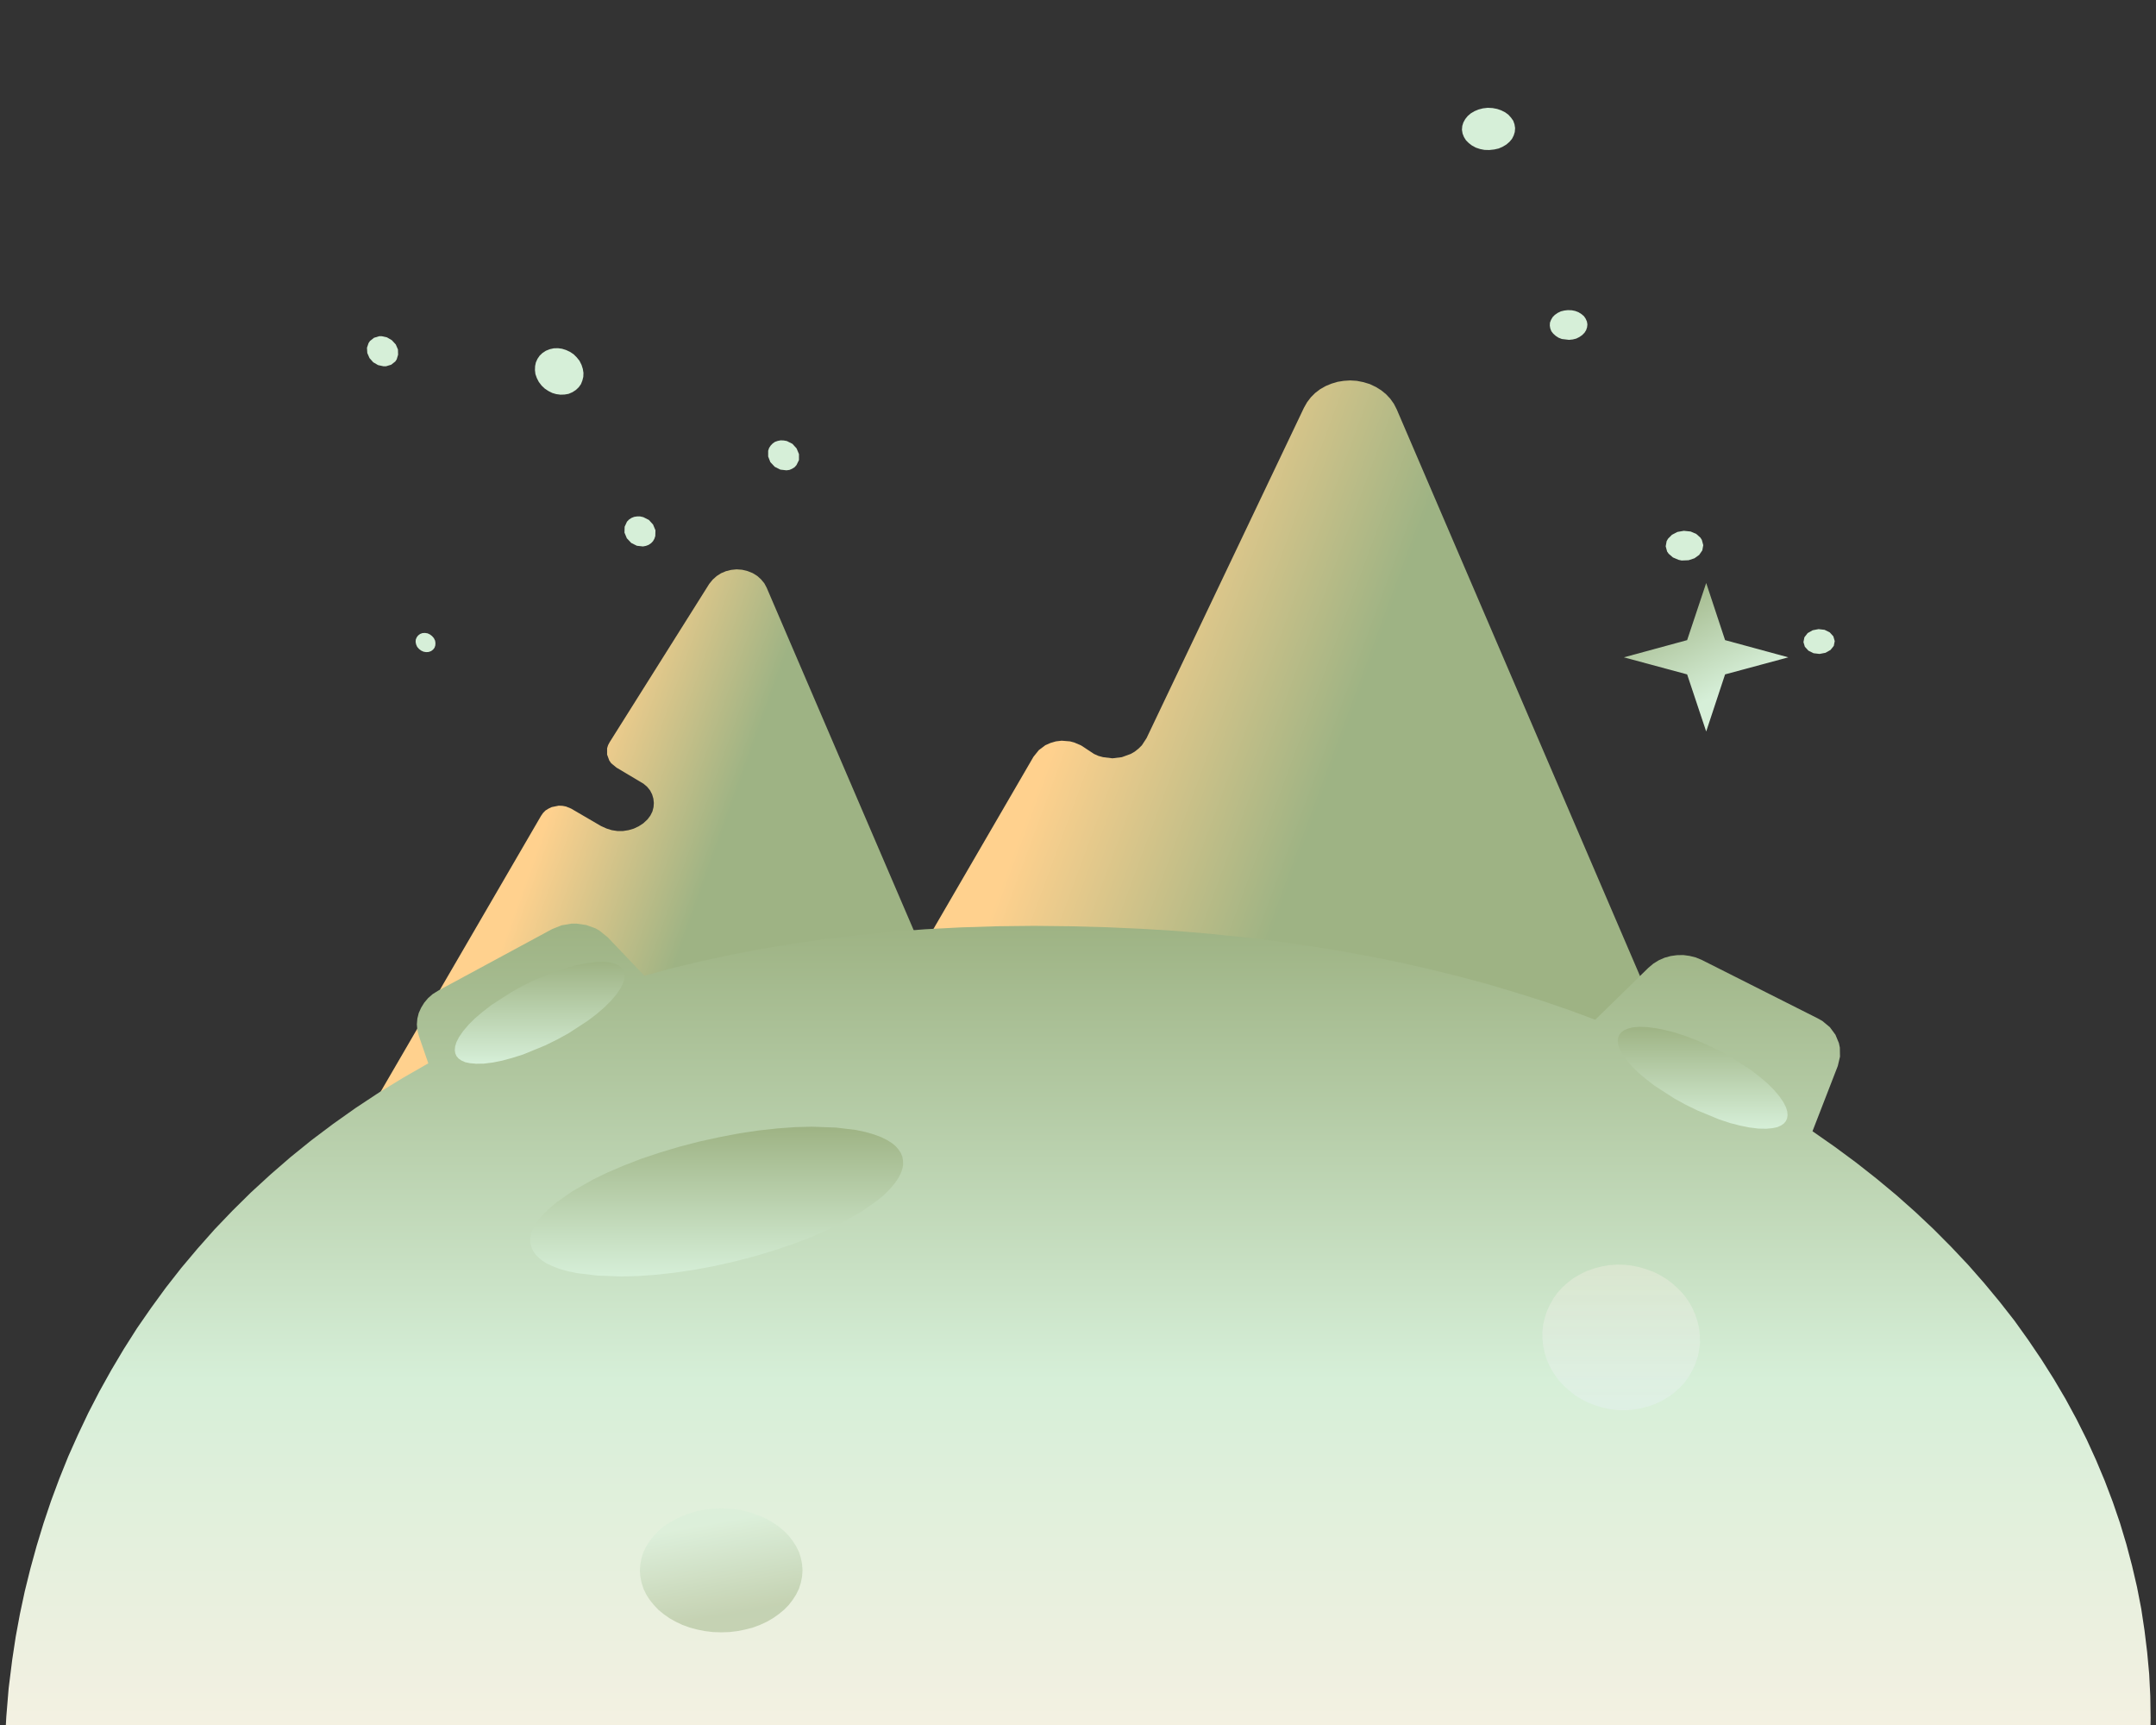 <?xml version="1.0"?>
<svg width="1000" height="800" xmlns="http://www.w3.org/2000/svg" xmlns:svg="http://www.w3.org/2000/svg" version="1.1">
 <rect width="100%" height="100%" fill="#333333" stroke="none"/>
 <defs>
  <linearGradient gradientUnits="objectBoundingBox" id="linearGradient-3" spreadMethod="pad" x1="0.17" x2="0.56" y1="0.07" y2="0.76">
   <stop offset="0" stop-color="#9eb384"/>
   <stop offset="1" stop-color="#d6efd8"/>
  </linearGradient>
  <linearGradient gradientUnits="objectBoundingBox" id="linearGradient-4" spreadMethod="pad" x1="0.68" x2="0.45" y1="0.38" y2="0.29">
   <stop offset="0" stop-color="#9eb384"/>
   <stop offset="1" stop-color="#ffd18e"/>
  </linearGradient>
  <linearGradient gradientUnits="objectBoundingBox" id="linearGradient-7" spreadMethod="pad" x1="0.68" x2="0.45" y1="0.38" y2="0.29">
   <stop offset="0" stop-color="#9eb384"/>
   <stop offset="1" stop-color="#ffd18e"/>
  </linearGradient>
  <linearGradient gradientUnits="objectBoundingBox" id="linearGradient-10" spreadMethod="pad" x1="0.5" x2="0.5" y1="0" y2="0.57">
   <stop offset="0" stop-color="#9eb384"/>
   <stop offset="0.52" stop-color="#d6efd8"/>
   <stop offset="1" stop-color="#faf1e4"/>
  </linearGradient>
  <linearGradient gradientUnits="objectBoundingBox" id="linearGradient-11" spreadMethod="pad" x1="0.5" x2="0.5" y1="0" y2="1">
   <stop offset="0" stop-color="#9eb384"/>
   <stop offset="1" stop-color="#d6efd8"/>
  </linearGradient>
  <linearGradient gradientUnits="objectBoundingBox" id="linearGradient1" spreadMethod="pad" x1="0.5" x2="0.5" y1="0" y2="1">
   <stop offset="0" stop-color="#9eb384"/>
   <stop offset="1" stop-color="#d6efd8"/>
  </linearGradient>
  <linearGradient gradientUnits="objectBoundingBox" id="linearGradient-12" spreadMethod="pad" x1="0.5" x2="0.5" y1="0" y2="1">
   <stop offset="0" stop-color="#9eb384"/>
   <stop offset="1" stop-color="#d6efd8"/>
  </linearGradient>
  <linearGradient gradientUnits="objectBoundingBox" id="linearGradient-13" spreadMethod="pad" x1="0.5" x2="0.5" y1="0" y2="1">
   <stop offset="0" stop-color="#faf1e4"/>
   <stop offset="1" stop-color="#ecf2fd" stop-opacity="0.89"/>
  </linearGradient>
  <linearGradient gradientUnits="objectBoundingBox" id="linearGradient-14" spreadMethod="pad" x1="0.45" x2="0.62" y1="0.12" y2="0.84">
   <stop offset="0" stop-color="#d6efd8"/>
   <stop offset="1" stop-color="#9eb384"/>
  </linearGradient>
  <mask height="126.32" id="mask-2" maskUnits="userSpaceOnUse" width="126.32" x="1162.69" y="684.21">
   <path d="m1357,953l-12.6,12.3l-12.9,11.9l-13.2,11.5l-13.4,11.2l-13.7,10.7l-13.9,10.4l-14.2,10.1l-14.5,9.6l-14.6,9.2l-14.9,8.9l-15.1,8.4l-15.3,8l-15.5,7.7l-15.7,7.2l-15.9,6.8l-16,6.4l-16.2,6l-16.4,5.6l-16.5,5.1l-16.7,4.7l-16.7,4.3l-16.9,3.8l-17,3.4l-17.2,3l-17.2,2.5l-17.3,2.1l-17.3,1.6l-17.5,1.1l-17.5,0.7l-17.7,0.3l-17.6,-0.3l-17.6,-0.7l-17.4,-1.1l-17.4,-1.6l-17.3,-2.1l-17.2,-2.5l-17.2,-3l-17,-3.4l-16.9,-3.8l-16.7,-4.3l-16.7,-4.7l-16.5,-5.1l-16.4,-5.6l-16.2,-6l-16,-6.4l-15.8,-6.8l-15.7,-7.2l-15.6,-7.7l-15.3,-8l-15.1,-8.4l-14.8,-8.9l-14.7,-9.2l-14.4,-9.6l-14.3,-10.1l-13.9,-10.4l-13.7,-10.7l-13.4,-11.2l-13.2,-11.5l-12.9,-11.9l-12.6,-12.3l-12.3,-12.7l-11.9,-12.9l-11.6,-13.1l-11.1,-13.4l-10.8,-13.7l-10.4,-14l-10,-14.2l-9.6,-14.4l-9.2,-14.7l-8.9,-14.9l-8.4,-15.1l-8.1,-15.3l-7.6,-15.5l-7.2,-15.7l-6.8,-15.8l-6.4,-16.1l-6,-16.2l-5.6,-16.4l-5.1,-16.5l-4.7,-16.6l-4.3,-16.8l-3.8,-16.8l-3.4,-17.1l-3,-17.1l-2.5,-17.2l-2.1,-17.3l-1.6,-17.4l-1.2,-17.4l-0.6,-17.6l-0.3,-17.6l0.3,-17.7l0.6,-17.5l1.2,-17.5l1.6,-17.4l2.1,-17.2l2.5,-17.2l3,-17.2l3.4,-17l3.8,-16.9l4.3,-16.8l4.7,-16.6l5.1,-16.5l5.6,-16.4l6,-16.2l6.4,-16l6.8,-15.9l7.2,-15.7l7.6,-15.5l8.1,-15.3l8.4,-15.1l8.9,-14.9l9.2,-14.6l9.6,-14.5l10,-14.2l10.4,-14l10.8,-13.6l11.1,-13.4l11.6,-13.2l11.9,-12.9l12.3,-12.7l12.6,-12.3l12.9,-11.9l13.2,-11.5l13.4,-11.2l13.7,-10.7l13.9,-10.4l14.3,-10l14.4,-9.7l14.7,-9.2l14.8,-8.8l15.1,-8.5l15.3,-8l15.6,-7.7l15.7,-7.2l15.8,-6.8l16,-6.4l16.2,-6l16.4,-5.5l16.5,-5.2l16.7,-4.7l16.7,-4.3l16.9,-3.8l17,-3.4l17.2,-3l17.2,-2.5l17.3,-2l17.4,-1.6l17.4,-1.2l17.6,-0.7l17.6,-0.2l17.7,0.2l17.5,0.7l17.5,1.2l17.3,1.6l17.3,2l17.2,2.5l17.2,3l17,3.4l16.9,3.8l16.7,4.3l16.7,4.7l16.5,5.2l16.4,5.5l16.2,6l16,6.4l15.9,6.8l15.7,7.2l15.5,7.7l15.3,8l15.1,8.5l14.9,8.8l14.6,9.2l14.5,9.7l14.2,10l13.9,10.4l13.7,10.7l13.4,11.2l13.2,11.5l12.9,11.9l12.6,12.3l12.3,12.7l12,12.9l11.5,13.2l11.1,13.4l10.8,13.6l10.4,14l10,14.2l9.6,14.5l9.3,14.6l8.8,14.9l8.4,15.1l8.1,15.3l7.6,15.5l7.3,15.7l6.8,15.9l6.4,16l5.9,16.2l5.6,16.4l5.2,16.5l4.7,16.6l4.2,16.8l3.9,16.9l3.4,17l2.9,17.2l2.6,17.2l2,17.2l1.6,17.4l1.2,17.5l0.7,17.5l0.2,17.7l-0.2,17.6l-0.7,17.6l-1.2,17.4l-1.6,17.4l-2,17.3l-2.6,17.2l-2.9,17.1l-3.4,17.1l-3.9,16.8l-4.2,16.8l-4.7,16.6l-5.2,16.5l-5.6,16.4l-5.9,16.2l-6.4,16.1l-6.8,15.8l-7.3,15.7l-7.6,15.5l-8.1,15.3l-8.4,15.1l-8.8,14.9l-9.3,14.7l-9.6,14.4l-10,14.2l-10.4,14l-10.8,13.7l-11.1,13.4l-11.5,13.1l-12,12.9l-12.3,12.7z" fill="#ffffff" fill-rule="evenodd" id="svg_2"/>
  </mask>
  <mask height="34.5" id="mask1" maskUnits="userSpaceOnUse" width="33.36" x="361.6" y="513.1">
   <path d="m1453.4,221l8.6,15.4l8.2,15.6l7.7,15.7l7.3,15.8l6.8,16l6.5,16.2l6,16.3l5.5,16.4l5.2,16.6l4.6,16.6l4.3,16.8l3.8,16.9l3.4,16.9l2.9,17.1l2.4,17l2.1,17.2l1.6,17.2l1.1,17.3l0.7,17.2l0.2,17.3l-0.2,17.3l-0.6,17.3l-1.2,17.3l-1.5,17.4l-2.1,17.3l-2.4,17.2l-3,17.2l-3.4,17.1l-3.9,17.2l-4.3,17.1l-4.8,17l-5.2,16.7l-5.6,16.6l-6.1,16.3l-6.5,16.2l-6.8,16l-7.3,15.8l-7.7,15.5l-8.1,15.4l-8.5,15l-8.8,14.9l-9.3,14.6l-9.6,14.4l-10,14.1l-10.3,13.8l-10.7,13.6l-11,13.3l-11.4,13l-11.7,12.7l-12.1,12.4l-12.4,12.1l-12.7,11.7l-13,11.5l-13.4,11.1l-13.6,10.8l-14,10.4l-14.2,10.1l-14.6,9.7l-14.8,9.4l-15.2,9.1l-15.4,8.6l-15.5,8.1l-15.7,7.8l-15.9,7.3l-16,6.8l-16.1,6.4l-16.4,6.1l-16.4,5.5l-16.5,5.1l-16.7,4.7l-16.8,4.3l-16.8,3.8l-17,3.3l-17,3l-17.1,2.4l-17.1,2.1l-17.2,1.6l-17.3,1.1l-17.3,0.7l-17.3,0.2l-17.3,-0.2l-17.3,-0.7l-17.3,-1.1l-17.4,-1.6l-17.2,-2l-17.2,-2.5l-17.2,-2.9l-17.2,-3.4l-17.1,-3.9l-17.1,-4.3l-17,-4.8l-16.8,-5.2l-16.6,-5.7l-16.3,-6l-16.2,-6.5l-15.9,-6.8l-15.8,-7.4l-15.6,-7.7l-15.3,-8l-15.1,-8.5l-14.9,-8.8l-14.6,-9.3l-14.4,-9.6l-14.1,-10l-13.8,-10.3l-13.5,-10.7l-13.3,-11l-13,-11.4l-12.8,-11.8l-12.3,-12l-12.1,-12.4l-11.8,-12.7l-11.4,-13l-11.2,-13.4l-10.8,-13.7l-10.4,-13.9l-10.1,-14.2l-9.7,-14.6l-9.4,-14.8l-9,-15.2l-8.6,-15.4l-8.2,-15.5l-7.7,-15.7l-7.3,-15.9l-6.9,-16l-6.4,-16.1l-6,-16.4l-5.6,-16.4l-5.1,-16.6l-4.7,-16.6l-4.2,-16.8l-3.8,-16.8l-3.4,-17l-2.9,-17l-2.5,-17.1l-2,-17.2l-1.6,-17.2l-1.1,-17.2l-0.7,-17.3l-0.3,-17.3l0.2,-17.3l0.7,-17.3l1.1,-17.3l1.6,-17.4l2,-17.2l2.5,-17.2l2.9,-17.2l3.4,-17.2l3.9,-17.1l4.4,-17.1l4.8,-17l5.2,-16.8l5.6,-16.6l6,-16.3l6.5,-16.2l6.9,-15.9l7.3,-15.8l7.7,-15.6l8.1,-15.3l8.4,-15.1l8.9,-14.9l9.2,-14.6l9.6,-14.4l10,-14.1l10.3,-13.8l10.7,-13.6l11.1,-13.2l11.4,-13.1l11.7,-12.7l12.1,-12.4l12.3,-12l12.7,-11.8l13.1,-11.5l13.4,-11.1l13.6,-10.8l13.9,-10.4l14.3,-10.1l14.5,-9.7l14.9,-9.4l15.1,-9l15.4,-8.6l15.6,-8.2l15.7,-7.7l15.8,-7.3l16,-6.9l16.2,-6.4l16.3,-6l16.5,-5.6l16.5,-5.1l16.6,-4.7l16.8,-4.2l16.9,-3.8l17,-3.4l17,-2.9l17.1,-2.5l17.1,-2l17.2,-1.6l17.3,-1.2l17.2,-0.6l17.3,-0.3l17.3,0.2l17.3,0.7l17.4,1.1l17.3,1.6l17.3,2l17.2,2.5l17.2,2.9l17.1,3.4l17.2,3.9l17.1,4.3l17,4.8l16.7,5.3l16.6,5.6l16.4,6l16.1,6.5l16,6.9l15.8,7.3l15.6,7.7l15.3,8.1l15.1,8.4l14.8,8.9l14.6,9.2l14.4,9.6l14.1,10l13.8,10.3l13.6,10.7l13.3,11.1l13,11.4l12.7,11.7l12.4,12l12.1,12.4l11.7,12.7l11.5,13.1l11.2,13.4l10.7,13.6l10.5,13.9l10,14.3l9.8,14.5l9.3,14.8l9.1,15.2z" fill="#ffffff" fill-rule="evenodd" id="svg_3"/>
  </mask>
  <mask height="53.32" id="mask2" maskUnits="userSpaceOnUse" width="51.56" x="465.6" y="518.06">
   <path d="m1461.3,279.5l8.6,15.4l8.2,15.5l7.7,15.7l7.3,15.9l6.9,16l6.4,16.1l6,16.4l5.6,16.4l5.1,16.6l4.7,16.6l4.2,16.8l3.8,16.8l3.4,17l2.9,17l2.5,17.1l2,17.2l1.6,17.2l1.2,17.2l0.7,17.3l0.2,17.3l-0.2,17.3l-0.7,17.3l-1.1,17.3l-1.6,17.4l-2,17.2l-2.5,17.3l-2.9,17.1l-3.4,17.2l-3.9,17.1l-4.3,17.1l-4.8,17l-5.3,16.8l-5.6,16.6l-6,16.3l-6.5,16.2l-6.9,15.9l-7.3,15.9l-7.7,15.5l-8.1,15.3l-8.4,15.1l-8.9,14.9l-9.2,14.6l-9.6,14.4l-10,14.1l-10.3,13.8l-10.7,13.6l-11,13.2l-11.5,13.1l-11.7,12.7l-12,12.4l-12.4,12l-12.7,11.8l-13.1,11.5l-13.3,11.1l-13.7,10.8l-13.9,10.4l-14.3,10.1l-14.5,9.7l-14.8,9.4l-15.2,9l-15.4,8.6l-15.6,8.2l-15.7,7.7l-15.8,7.3l-16,6.9l-16.1,6.4l-16.4,6l-16.4,5.6l-16.6,5.1l-16.6,4.7l-16.8,4.2l-16.9,3.8l-16.9,3.4l-17.1,2.9l-17,2.5l-17.2,2l-17.2,1.6l-17.2,1.2l-17.3,0.7l-17.3,0.2l-17.3,-0.2l-17.3,-0.7l-17.3,-1.1l-17.4,-1.6l-17.3,-2l-17.2,-2.5l-17.2,-2.9l-17.1,-3.4l-17.2,-3.9l-17.1,-4.3l-17,-4.8l-16.7,-5.3l-16.6,-5.6l-16.3,-6l-16.2,-6.5l-16,-6.9l-15.8,-7.3l-15.5,-7.7l-15.4,-8.1l-15,-8.4l-14.9,-8.9l-14.6,-9.2l-14.4,-9.6l-14.1,-10l-13.8,-10.3l-13.6,-10.7l-13.3,-11l-13,-11.5l-12.7,-11.7l-12.4,-12l-12.1,-12.4l-11.7,-12.7l-11.5,-13.1l-11.1,-13.3l-10.8,-13.7l-10.4,-13.9l-10.1,-14.3l-9.7,-14.5l-9.4,-14.8l-9.1,-15.2l-8.6,-15.4l-8.1,-15.6l-7.8,-15.7l-7.3,-15.8l-6.8,-16l-6.4,-16.1l-6,-16.4l-5.6,-16.4l-5.1,-16.6l-4.7,-16.6l-4.3,-16.8l-3.8,-16.9l-3.3,-16.9l-3,-17.1l-2.4,-17l-2.1,-17.2l-1.5,-17.2l-1.2,-17.2l-0.7,-17.3l-0.2,-17.3l0.2,-17.3l0.7,-17.3l1.1,-17.3l1.6,-17.4l2,-17.3l2.5,-17.2l2.9,-17.2l3.4,-17.1l3.9,-17.2l4.3,-17.1l4.8,-17l5.2,-16.7l5.7,-16.6l6,-16.3l6.5,-16.2l6.9,-16l7.3,-15.8l7.7,-15.5l8,-15.4l8.5,-15l8.8,-14.9l9.3,-14.6l9.6,-14.4l10,-14.1l10.3,-13.8l10.7,-13.6l11,-13.3l11.4,-13l11.8,-12.7l12,-12.4l12.4,-12.1l12.7,-11.7l13,-11.5l13.4,-11.1l13.7,-10.8l13.9,-10.4l14.2,-10.1l14.6,-9.7l14.8,-9.4l15.2,-9.1l15.4,-8.6l15.5,-8.1l15.7,-7.8l15.9,-7.3l16,-6.8l16.1,-6.4l16.4,-6l16.4,-5.6l16.6,-5.1l16.6,-4.7l16.8,-4.3l16.8,-3.8l17,-3.3l17,-3l17.1,-2.4l17.2,-2.1l17.2,-1.5l17.2,-1.2l17.3,-0.7l17.3,-0.2l17.3,0.2l17.3,0.7l17.3,1.1l17.4,1.6l17.2,2l17.3,2.5l17.1,2.9l17.2,3.4l17.1,3.9l17.1,4.3l17,4.8l16.8,5.2l16.6,5.7l16.3,6l16.2,6.5l15.9,6.9l15.9,7.3l15.5,7.7l15.3,8l15.1,8.5l14.9,8.8l14.6,9.3l14.4,9.6l14.1,10l13.8,10.3l13.6,10.7l13.2,11l13.1,11.4l12.7,11.8l12.4,12l12,12.4l11.8,12.7l11.5,13l11.1,13.4l10.8,13.7l10.4,13.9l10.1,14.2l9.7,14.6l9.4,14.8l9,15.2z" fill="#ffffff" fill-rule="evenodd" id="svg_4"/>
  </mask>
  <mask height="37.38" id="mask3" maskUnits="userSpaceOnUse" width="42.03" x="1065.51" y="354.04">
   <path d="m1500.4,-19.4l17.6,-0.4l17.6,0.1l17.5,0.5l17.4,1l17.3,1.5l17.3,1.9l17.2,2.4l17.2,2.8l17,3.2l16.9,3.7l16.8,4.1l16.7,4.6l16.5,5l16.4,5.4l16.3,5.8l16.1,6.3l15.9,6.6l15.8,7.1l15.6,7.5l15.3,7.9l15.2,8.4l15,8.7l14.7,9.1l14.6,9.5l14.3,9.9l14.1,10.3l13.7,10.7l13.6,11l13.3,11.5l13.1,11.8l12.7,12.3l12.4,12.4l12,12.8l11.6,13l11.2,13.3l10.9,13.6l10.5,13.8l10.1,14.1l9.8,14.4l9.3,14.5l9,14.8l8.5,15l8.2,15.3l7.8,15.4l7.4,15.6l6.9,15.8l6.5,16l6.2,16.2l5.7,16.3l5.3,16.5l4.8,16.6l4.5,16.7l4,16.9l3.5,17l3.1,17.1l2.7,17.2l2.2,17.3l1.8,17.4l1.3,17.6l0.8,17.6l0.4,17.6l-0.1,17.6l-0.5,17.5l-1,17.4l-1.5,17.3l-1.9,17.3l-2.4,17.3l-2.8,17.1l-3.2,17l-3.7,16.9l-4.1,16.8l-4.6,16.7l-5,16.6l-5.4,16.4l-5.8,16.2l-6.3,16.1l-6.6,15.9l-7.1,15.8l-7.5,15.6l-8,15.4l-8.3,15.1l-8.7,15l-9.1,14.8l-9.5,14.5l-9.9,14.3l-10.3,14.1l-10.7,13.8l-11,13.5l-11.5,13.3l-11.8,13.1l-12.3,12.8l-12.4,12.3l-12.8,12l-13,11.6l-13.3,11.2l-13.6,10.9l-13.8,10.5l-14.1,10.2l-14.4,9.7l-14.5,9.3l-14.8,9l-15,8.6l-15.3,8.1l-15.4,7.8l-15.6,7.4l-15.8,6.9l-16,6.6l-16.2,6.1l-16.3,5.7l-16.5,5.3l-16.6,4.9l-16.7,4.4l-16.9,4l-17,3.5l-17.1,3.2l-17.2,2.6l-17.3,2.2l-17.4,1.8l-17.6,1.3l-17.6,0.9l-17.6,0.3l-17.6,0l-17.5,-0.6l-17.4,-1l-17.3,-1.4l-17.3,-2l-17.3,-2.3l-17.1,-2.8l-17,-3.3l-16.9,-3.7l-16.8,-4.1l-16.7,-4.5l-16.6,-5l-16.4,-5.5l-16.2,-5.8l-16.1,-6.2l-15.9,-6.7l-15.8,-7.1l-15.6,-7.5l-15.4,-7.9l-15.1,-8.3l-15,-8.7l-14.8,-9.2l-14.5,-9.5l-14.3,-9.9l-14.1,-10.3l-13.8,-10.6l-13.5,-11.1l-13.3,-11.5l-13.1,-11.8l-12.8,-12.2l-12.3,-12.5l-12,-12.8l-11.6,-13l-11.2,-13.3l-10.9,-13.5l-10.5,-13.9l-10.2,-14.1l-9.7,-14.3l-9.3,-14.6l-9,-14.8l-8.6,-15l-8.1,-15.2l-7.8,-15.5l-7.4,-15.6l-6.9,-15.8l-6.6,-16l-6.1,-16.1l-5.7,-16.4l-5.3,-16.4l-4.9,-16.6l-4.4,-16.8l-4,-16.9l-3.5,-17l-3.2,-17.1l-2.6,-17.2l-2.2,-17.3l-1.8,-17.4l-1.3,-17.5l-0.9,-17.7l-0.3,-17.6l0,-17.6l0.6,-17.5l1,-17.4l1.4,-17.3l2,-17.3l2.3,-17.2l2.8,-17.2l3.3,-17l3.7,-16.9l4.1,-16.8l4.5,-16.7l5,-16.5l5.5,-16.4l5.8,-16.3l6.2,-16.1l6.7,-15.9l7.1,-15.8l7.5,-15.6l7.9,-15.3l8.3,-15.2l8.7,-15l9.2,-14.7l9.5,-14.6l9.9,-14.3l10.3,-14.1l10.6,-13.7l11.1,-13.6l11.5,-13.3l11.8,-13.1l12.2,-12.7l12.5,-12.4l12.8,-12l13,-11.6l13.3,-11.2l13.5,-10.9l13.9,-10.5l14.1,-10.1l14.3,-9.8l14.6,-9.3l14.8,-9l15,-8.5l15.2,-8.2l15.5,-7.8l15.6,-7.4l15.8,-6.9l16,-6.5l16.1,-6.2l16.4,-5.7l16.4,-5.3l16.6,-4.8l16.8,-4.5l16.9,-4l17,-3.5l17.1,-3.1l17.2,-2.7l17.3,-2.2l17.4,-1.8l17.5,-1.3l17.7,-0.8z" fill="#ffffff" fill-rule="evenodd" id="svg_5"/>
  </mask>
  <mask height="26.39" id="mask4" maskUnits="userSpaceOnUse" width="29.67" x="1122.94" y="498.55">
   <path d="m1414.5,175.7l17.6,-0.4l17.6,0.1l17.5,0.5l17.4,1l17.3,1.5l17.3,1.9l17.3,2.3l17.1,2.9l17,3.2l16.9,3.7l16.8,4.1l16.7,4.6l16.5,5l16.4,5.4l16.3,5.8l16.1,6.3l15.9,6.6l15.8,7.1l15.6,7.5l15.3,7.9l15.2,8.3l15,8.8l14.7,9.1l14.6,9.5l14.3,9.9l14.1,10.3l13.8,10.7l13.5,11l13.3,11.5l13.1,11.8l12.7,12.2l12.4,12.5l12,12.8l11.6,13l11.2,13.3l10.9,13.6l10.5,13.8l10.1,14.1l9.8,14.4l9.3,14.5l9,14.8l8.5,15l8.2,15.3l7.8,15.4l7.4,15.6l6.9,15.8l6.6,16l6.1,16.2l5.7,16.3l5.3,16.4l4.8,16.6l4.5,16.8l4,16.9l3.5,17l3.1,17.1l2.7,17.2l2.2,17.3l1.8,17.4l1.3,17.5l0.8,17.7l0.4,17.6l-0.1,17.6l-0.5,17.5l-1,17.4l-1.5,17.3l-1.9,17.3l-2.3,17.3l-2.9,17.1l-3.2,17l-3.7,16.9l-4.1,16.8l-4.6,16.7l-5,16.5l-5.4,16.5l-5.8,16.2l-6.3,16.1l-6.6,15.9l-7.1,15.8l-7.5,15.6l-7.9,15.3l-8.3,15.2l-8.8,15l-9.1,14.8l-9.5,14.5l-9.9,14.3l-10.3,14.1l-10.6,13.8l-11.1,13.5l-11.5,13.3l-11.8,13.1l-12.2,12.7l-12.5,12.4l-12.8,12l-13,11.6l-13.3,11.2l-13.6,10.9l-13.8,10.5l-14.1,10.1l-14.4,9.8l-14.5,9.3l-14.8,9l-15,8.6l-15.3,8.1l-15.4,7.8l-15.6,7.4l-15.8,6.9l-16,6.6l-16.2,6.1l-16.3,5.7l-16.4,5.3l-16.6,4.8l-16.8,4.5l-16.9,4l-17,3.5l-17.1,3.1l-17.2,2.7l-17.3,2.2l-17.4,1.8l-17.5,1.3l-17.7,0.8l-17.6,0.4l-17.6,-0.1l-17.5,-0.5l-17.4,-1l-17.3,-1.5l-17.3,-1.9l-17.3,-2.3l-17.1,-2.8l-17,-3.3l-16.9,-3.7l-16.8,-4.1l-16.7,-4.6l-16.5,-5l-16.4,-5.4l-16.3,-5.8l-16.1,-6.2l-15.9,-6.7l-15.8,-7.1l-15.6,-7.5l-15.3,-7.9l-15.2,-8.3l-15,-8.8l-14.8,-9.1l-14.5,-9.5l-14.3,-9.9l-14.1,-10.3l-13.8,-10.6l-13.5,-11.1l-13.3,-11.5l-13.1,-11.8l-12.7,-12.2l-12.4,-12.5l-12,-12.8l-11.6,-13l-11.2,-13.3l-10.9,-13.5l-10.5,-13.9l-10.1,-14.1l-9.8,-14.3l-9.3,-14.6l-9,-14.8l-8.6,-15l-8.1,-15.3l-7.8,-15.4l-7.4,-15.6l-6.9,-15.8l-6.6,-16l-6.1,-16.2l-5.7,-16.3l-5.3,-16.4l-4.8,-16.6l-4.5,-16.8l-4,-16.9l-3.5,-17l-3.1,-17.1l-2.7,-17.2l-2.2,-17.3l-1.8,-17.4l-1.3,-17.5l-0.8,-17.7l-0.4,-17.6l0.1,-17.6l0.5,-17.5l1,-17.4l1.5,-17.3l1.9,-17.3l2.3,-17.3l2.8,-17.1l3.3,-17l3.7,-16.9l4.1,-16.8l4.6,-16.7l5,-16.5l5.4,-16.4l5.8,-16.3l6.3,-16.1l6.6,-15.9l7.1,-15.8l7.5,-15.6l7.9,-15.3l8.3,-15.2l8.8,-15l9.1,-14.7l9.5,-14.6l9.9,-14.3l10.3,-14.1l10.6,-13.8l11.1,-13.5l11.5,-13.3l11.8,-13.1l12.2,-12.7l12.5,-12.4l12.8,-12l13,-11.6l13.3,-11.2l13.5,-10.9l13.9,-10.5l14.1,-10.1l14.3,-9.8l14.6,-9.3l14.8,-9l15,-8.5l15.3,-8.2l15.4,-7.8l15.6,-7.4l15.8,-6.9l16,-6.6l16.2,-6.1l16.3,-5.7l16.4,-5.3l16.6,-4.8l16.8,-4.5l16.9,-4l17,-3.5l17.1,-3.1l17.2,-2.7l17.3,-2.2l17.4,-1.8l17.5,-1.3l17.7,-0.8z" fill="#ffffff" fill-rule="evenodd" id="svg_6"/>
  </mask>
  <mask height="26.39" id="mask5" maskUnits="userSpaceOnUse" width="29.67" x="1197.19" y="655.09">
   <path d="m1334.9,411.9l17.6,-0.4l17.6,0.1l17.5,0.5l17.4,1l17.3,1.5l17.3,1.9l17.2,2.4l17.2,2.8l17,3.2l16.9,3.7l16.8,4.1l16.7,4.6l16.5,5l16.4,5.4l16.3,5.8l16.1,6.3l15.9,6.6l15.8,7.1l15.6,7.5l15.3,7.9l15.2,8.4l15,8.7l14.7,9.1l14.6,9.5l14.3,9.9l14.1,10.3l13.7,10.7l13.6,11l13.3,11.5l13.1,11.8l12.7,12.3l12.4,12.4l12,12.8l11.6,13l11.2,13.3l10.9,13.6l10.5,13.8l10.1,14.1l9.8,14.4l9.3,14.5l9,14.8l8.5,15l8.2,15.3l7.8,15.4l7.4,15.6l6.9,15.8l6.5,16l6.2,16.2l5.7,16.3l5.3,16.4l4.8,16.6l4.5,16.8l4,16.9l3.5,17l3.1,17.1l2.7,17.2l2.2,17.3l1.8,17.4l1.3,17.6l0.8,17.6l0.4,17.6l-0.1,17.6l-0.5,17.5l-1,17.4l-1.5,17.3l-1.9,17.3l-2.4,17.3l-2.8,17.1l-3.2,17l-3.7,16.9l-4.1,16.8l-4.6,16.7l-5,16.6l-5.4,16.4l-5.8,16.2l-6.3,16.1l-6.6,15.9l-7.1,15.8l-7.5,15.6l-8,15.4l-8.3,15.1l-8.7,15l-9.1,14.8l-9.5,14.5l-9.9,14.3l-10.3,14.1l-10.7,13.8l-11,13.5l-11.5,13.3l-11.8,13.1l-12.3,12.8l-12.4,12.3l-12.8,12l-13,11.6l-13.3,11.2l-13.6,10.9l-13.8,10.5l-14.1,10.2l-14.4,9.7l-14.5,9.3l-14.8,9l-15,8.6l-15.3,8.1l-15.4,7.8l-15.6,7.4l-15.8,6.9l-16,6.6l-16.2,6.1l-16.3,5.7l-16.5,5.3l-16.6,4.9l-16.7,4.4l-16.9,4l-17,3.5l-17.1,3.2l-17.2,2.6l-17.3,2.2l-17.4,1.8l-17.6,1.3l-17.6,0.9l-17.6,0.3l-17.6,-0.1l-17.5,-0.5l-17.4,-1l-17.3,-1.5l-17.3,-1.9l-17.3,-2.3l-17.1,-2.8l-17,-3.3l-16.9,-3.7l-16.8,-4.1l-16.7,-4.5l-16.6,-5l-16.4,-5.5l-16.2,-5.8l-16.1,-6.2l-15.9,-6.7l-15.8,-7.1l-15.6,-7.5l-15.4,-7.9l-15.1,-8.3l-15,-8.7l-14.8,-9.2l-14.5,-9.5l-14.3,-9.9l-14.1,-10.3l-13.8,-10.6l-13.5,-11.1l-13.3,-11.5l-13.1,-11.8l-12.8,-12.2l-12.3,-12.5l-12,-12.8l-11.6,-13l-11.2,-13.3l-10.9,-13.5l-10.5,-13.9l-10.2,-14.1l-9.7,-14.3l-9.3,-14.6l-9,-14.8l-8.6,-15l-8.1,-15.2l-7.8,-15.5l-7.4,-15.6l-6.9,-15.8l-6.6,-16l-6.1,-16.1l-5.7,-16.4l-5.3,-16.4l-4.9,-16.6l-4.4,-16.8l-4,-16.9l-3.5,-17l-3.2,-17.1l-2.6,-17.2l-2.2,-17.3l-1.8,-17.4l-1.3,-17.5l-0.9,-17.7l-0.3,-17.6l0,-17.6l0.6,-17.5l1,-17.4l1.4,-17.3l2,-17.3l2.3,-17.3l2.8,-17.1l3.3,-17l3.7,-16.9l4.1,-16.8l4.5,-16.7l5,-16.5l5.5,-16.4l5.8,-16.3l6.2,-16.1l6.7,-15.9l7.1,-15.8l7.5,-15.6l7.9,-15.3l8.3,-15.2l8.7,-15l9.2,-14.7l9.5,-14.6l9.9,-14.3l10.3,-14.1l10.6,-13.8l11.1,-13.5l11.5,-13.3l11.8,-13.1l12.2,-12.7l12.5,-12.4l12.8,-12l13,-11.6l13.3,-11.2l13.5,-10.9l13.9,-10.5l14.1,-10.1l14.3,-9.8l14.6,-9.3l14.8,-9l15,-8.5l15.2,-8.2l15.5,-7.8l15.6,-7.4l15.8,-6.9l16,-6.5l16.1,-6.2l16.4,-5.7l16.4,-5.3l16.6,-4.8l16.8,-4.5l16.9,-4l17,-3.5l17.1,-3.1l17.2,-2.7l17.3,-2.2l17.4,-1.8l17.5,-1.3l17.7,-0.8z" fill="#ffffff" fill-rule="evenodd" id="svg_7"/>
  </mask>
  <mask height="21.99" id="mask6" maskUnits="userSpaceOnUse" width="24.72" x="1285.84" y="725.22">
   <path d="m1356.2,568.3l17.6,-0.4l17.6,0.1l17.5,0.5l17.4,1l17.3,1.5l17.3,1.9l17.2,2.4l17.2,2.8l17,3.2l16.9,3.7l16.8,4.1l16.7,4.6l16.5,5l16.4,5.4l16.3,5.8l16.1,6.3l15.9,6.7l15.8,7.1l15.5,7.5l15.4,7.9l15.2,8.3l15,8.7l14.7,9.1l14.6,9.5l14.3,9.9l14,10.3l13.8,10.7l13.6,11l13.3,11.5l13.1,11.9l12.7,12.2l12.4,12.5l12,12.7l11.6,13l11.2,13.3l10.9,13.6l10.5,13.9l10.1,14.1l9.8,14.3l9.3,14.5l9,14.8l8.5,15l8.2,15.3l7.8,15.4l7.3,15.6l7,15.8l6.5,16l6.2,16.2l5.7,16.3l5.3,16.5l4.8,16.6l4.4,16.7l4,16.9l3.6,17.1l3.1,17.1l2.7,17.2l2.2,17.3l1.8,17.4l1.3,17.5l0.8,17.6l0.4,17.7l-0.1,17.5l-0.5,17.5l-1,17.4l-1.5,17.4l-1.9,17.2l-2.4,17.3l-2.8,17.1l-3.2,17l-3.7,16.9l-4.1,16.8l-4.6,16.7l-5,16.6l-5.4,16.4l-5.8,16.2l-6.3,16.1l-6.6,15.9l-7.1,15.8l-7.6,15.6l-7.9,15.4l-8.3,15.1l-8.7,15l-9.1,14.8l-9.5,14.6l-9.9,14.3l-10.3,14l-10.7,13.8l-11,13.5l-11.5,13.4l-11.9,13l-12.2,12.8l-12.4,12.3l-12.8,12l-13,11.6l-13.3,11.3l-13.6,10.8l-13.8,10.5l-14.1,10.2l-14.4,9.7l-14.5,9.4l-14.8,8.9l-15,8.6l-15.3,8.2l-15.4,7.7l-15.6,7.4l-15.8,7l-16,6.5l-16.2,6.1l-16.3,5.7l-16.5,5.3l-16.6,4.9l-16.7,4.4l-16.9,4l-17,3.6l-17.2,3.1l-17.1,2.6l-17.3,2.3l-17.4,1.7l-17.6,1.3l-17.6,0.9l-17.6,0.4l-17.6,-0.1l-17.5,-0.6l-17.4,-1l-17.3,-1.4l-17.3,-1.9l-17.3,-2.4l-17.1,-2.8l-17,-3.3l-16.9,-3.6l-16.8,-4.2l-16.7,-4.5l-16.6,-5l-16.4,-5.4l-16.2,-5.9l-16.1,-6.2l-15.9,-6.7l-15.8,-7.1l-15.6,-7.5l-15.4,-7.9l-15.1,-8.3l-15,-8.7l-14.8,-9.1l-14.5,-9.6l-14.3,-9.9l-14.1,-10.2l-13.8,-10.7l-13.5,-11.1l-13.3,-11.4l-13.1,-11.9l-12.8,-12.2l-12.3,-12.5l-12,-12.7l-11.6,-13.1l-11.2,-13.2l-10.9,-13.6l-10.5,-13.9l-10.2,-14.1l-9.7,-14.3l-9.3,-14.6l-9,-14.8l-8.6,-15l-8.2,-15.2l-7.7,-15.4l-7.4,-15.7l-6.9,-15.8l-6.6,-15.9l-6.1,-16.2l-5.7,-16.3l-5.3,-16.5l-4.9,-16.6l-4.4,-16.7l-4,-16.9l-3.6,-17.1l-3.1,-17.1l-2.6,-17.2l-2.2,-17.3l-1.8,-17.4l-1.3,-17.5l-0.9,-17.6l-0.3,-17.7l0,-17.6l0.6,-17.4l1,-17.4l1.4,-17.4l2,-17.3l2.3,-17.2l2.8,-17.2l3.3,-17l3.7,-16.9l4.1,-16.8l4.5,-16.6l5,-16.6l5.4,-16.4l5.9,-16.3l6.2,-16l6.7,-16l7.1,-15.7l7.5,-15.6l7.9,-15.4l8.3,-15.2l8.7,-14.9l9.2,-14.8l9.5,-14.6l9.9,-14.3l10.3,-14l10.6,-13.8l11.1,-13.6l11.4,-13.3l11.9,-13.1l12.2,-12.7l12.5,-12.4l12.8,-11.9l13,-11.6l13.3,-11.3l13.5,-10.8l13.9,-10.6l14.1,-10.1l14.3,-9.7l14.6,-9.4l14.8,-8.9l15,-8.6l15.2,-8.2l15.5,-7.8l15.6,-7.3l15.8,-7l16,-6.5l16.1,-6.2l16.4,-5.7l16.4,-5.3l16.6,-4.8l16.8,-4.4l16.9,-4l17,-3.6l17.1,-3.1l17.2,-2.7l17.3,-2.2l17.4,-1.7l17.5,-1.4l17.7,-0.8z" fill="#ffffff" fill-rule="evenodd" id="svg_8"/>
  </mask>
  <mask height="34.5" id="mask7" maskUnits="userSpaceOnUse" width="33.36" x="618.37" y="586.92">
   <path d="m1450.9,359.3l8.6,15.4l8.1,15.5l7.8,15.7l7.3,15.9l6.8,16l6.4,16.1l6.1,16.4l5.5,16.4l5.1,16.6l4.7,16.6l4.3,16.8l3.8,16.8l3.3,17l3,17l2.4,17.1l2.1,17.2l1.5,17.2l1.2,17.2l0.7,17.3l0.2,17.3l-0.2,17.3l-0.7,17.3l-1.1,17.3l-1.6,17.4l-2,17.2l-2.5,17.3l-2.9,17.1l-3.4,17.2l-3.9,17.1l-4.3,17.1l-4.8,17l-5.2,16.8l-5.7,16.6l-6,16.3l-6.5,16.2l-6.8,15.9l-7.4,15.9l-7.7,15.5l-8,15.3l-8.5,15.1l-8.8,14.9l-9.3,14.6l-9.6,14.4l-10,14.1l-10.3,13.8l-10.7,13.6l-11,13.2l-11.4,13.1l-11.8,12.7l-12,12.4l-12.4,12l-12.7,11.8l-13,11.5l-13.4,11.1l-13.7,10.8l-13.9,10.4l-14.2,10.1l-14.6,9.7l-14.8,9.4l-15.2,9l-15.4,8.6l-15.5,8.2l-15.7,7.7l-15.9,7.3l-16,6.9l-16.1,6.4l-16.4,6l-16.4,5.6l-16.6,5.1l-16.6,4.7l-16.8,4.2l-16.8,3.8l-17,3.4l-17,2.9l-17.1,2.5l-17.2,2l-17.2,1.6l-17.2,1.2l-17.3,0.7l-17.3,0.2l-17.3,-0.2l-17.3,-0.7l-17.3,-1.1l-17.4,-1.6l-17.2,-2l-17.3,-2.5l-17.1,-2.9l-17.2,-3.4l-17.1,-3.9l-17.1,-4.3l-17,-4.8l-16.8,-5.3l-16.6,-5.6l-16.3,-6l-16.2,-6.5l-15.9,-6.9l-15.9,-7.3l-15.5,-7.7l-15.3,-8.1l-15.1,-8.4l-14.9,-8.9l-14.6,-9.2l-14.4,-9.6l-14.1,-10l-13.8,-10.3l-13.6,-10.7l-13.2,-11l-13.1,-11.5l-12.7,-11.7l-12.4,-12l-12,-12.4l-11.8,-12.7l-11.5,-13.1l-11.1,-13.3l-10.8,-13.7l-10.4,-13.9l-10.1,-14.3l-9.7,-14.5l-9.4,-14.8l-9,-15.2l-8.6,-15.4l-8.2,-15.6l-7.7,-15.7l-7.3,-15.8l-6.9,-16l-6.4,-16.1l-6,-16.4l-5.6,-16.4l-5.1,-16.6l-4.7,-16.6l-4.2,-16.8l-3.8,-16.9l-3.4,-16.9l-2.9,-17.1l-2.5,-17l-2,-17.2l-1.6,-17.2l-1.2,-17.2l-0.7,-17.3l-0.2,-17.3l0.2,-17.3l0.7,-17.3l1.1,-17.3l1.6,-17.4l2,-17.3l2.5,-17.2l2.9,-17.2l3.4,-17.1l3.9,-17.2l4.3,-17.1l4.8,-17l5.3,-16.7l5.6,-16.6l6,-16.3l6.5,-16.2l6.9,-16l7.3,-15.8l7.7,-15.5l8.1,-15.4l8.4,-15l8.9,-14.9l9.2,-14.6l9.6,-14.4l10,-14.1l10.3,-13.8l10.7,-13.6l11,-13.3l11.5,-13l11.7,-12.7l12,-12.4l12.4,-12.1l12.7,-11.7l13.1,-11.5l13.3,-11.1l13.7,-10.8l13.9,-10.4l14.3,-10.1l14.5,-9.7l14.8,-9.4l15.2,-9.1l15.4,-8.6l15.6,-8.1l15.7,-7.8l15.8,-7.3l16,-6.8l16.1,-6.4l16.4,-6l16.4,-5.6l16.6,-5.1l16.6,-4.7l16.8,-4.3l16.9,-3.8l16.9,-3.3l17.1,-3l17,-2.4l17.2,-2.1l17.2,-1.5l17.2,-1.2l17.3,-0.7l17.3,-0.2l17.3,0.2l17.3,0.7l17.3,1.1l17.4,1.6l17.3,2l17.2,2.5l17.2,2.9l17.1,3.4l17.2,3.9l17.1,4.3l17,4.8l16.7,5.2l16.6,5.7l16.3,6l16.2,6.5l16,6.8l15.8,7.4l15.5,7.7l15.4,8l15,8.5l14.9,8.8l14.6,9.3l14.4,9.6l14.1,10l13.8,10.3l13.6,10.7l13.3,11l13,11.4l12.7,11.8l12.4,12l12.1,12.4l11.7,12.7l11.5,13l11.1,13.4l10.8,13.7l10.4,13.9l10.1,14.2l9.7,14.6l9.4,14.8l9.1,15.2z" fill="#ffffff" fill-rule="evenodd" id="svg_9"/>
  </mask>
  <mask height="34.5" id="mask8" maskUnits="userSpaceOnUse" width="33.36" x="526.43" y="640.88">
   <path d="m1411.6,320.5l8.6,15.5l8.2,15.5l7.7,15.7l7.3,15.8l6.8,16l6.4,16.2l6.1,16.3l5.5,16.5l5.1,16.5l4.7,16.7l4.3,16.7l3.8,16.9l3.3,17l3,17l2.4,17.1l2.1,17.1l1.6,17.2l1.1,17.3l0.7,17.3l0.2,17.3l-0.2,17.2l-0.7,17.3l-1.1,17.4l-1.5,17.3l-2.1,17.3l-2.5,17.2l-2.9,17.2l-3.4,17.2l-3.9,17.1l-4.3,17.1l-4.8,17l-5.2,16.8l-5.7,16.5l-6,16.4l-6.5,16.1l-6.8,16l-7.4,15.8l-7.6,15.6l-8.1,15.3l-8.5,15.1l-8.8,14.8l-9.3,14.7l-9.6,14.3l-10,14.1l-10.3,13.9l-10.7,13.5l-11,13.3l-11.4,13l-11.8,12.7l-12,12.4l-12.4,12.1l-12.7,11.8l-13,11.4l-13.4,11.2l-13.7,10.8l-13.9,10.4l-14.2,10.1l-14.6,9.7l-14.8,9.4l-15.2,9l-15.4,8.6l-15.5,8.2l-15.7,7.7l-15.9,7.3l-16,6.9l-16.1,6.4l-16.4,6l-16.4,5.6l-16.6,5.1l-16.6,4.7l-16.8,4.2l-16.8,3.8l-17,3.4l-17,2.9l-17.1,2.5l-17.1,2l-17.2,1.6l-17.3,1.1l-17.3,0.7l-17.3,0.3l-17.3,-0.3l-17.3,-0.6l-17.3,-1.1l-17.4,-1.6l-17.2,-2l-17.2,-2.5l-17.2,-3l-17.2,-3.4l-17.1,-3.8l-17.1,-4.4l-17,-4.8l-16.8,-5.2l-16.6,-5.6l-16.3,-6.1l-16.2,-6.4l-15.9,-6.9l-15.8,-7.3l-15.6,-7.7l-15.3,-8.1l-15.1,-8.5l-14.9,-8.8l-14.6,-9.2l-14.4,-9.7l-14.1,-9.9l-13.8,-10.4l-13.6,-10.6l-13.2,-11.1l-13.1,-11.4l-12.7,-11.7l-12.4,-12.1l-12,-12.4l-11.8,-12.7l-11.5,-13l-11.1,-13.4l-10.8,-13.6l-10.4,-14l-10.1,-14.2l-9.7,-14.5l-9.4,-14.9l-9,-15.2l-8.6,-15.4l-8.2,-15.5l-7.7,-15.7l-7.3,-15.8l-6.9,-16l-6.4,-16.2l-6,-16.3l-5.6,-16.5l-5.1,-16.5l-4.7,-16.7l-4.2,-16.7l-3.8,-16.9l-3.4,-17l-2.9,-17l-2.5,-17.1l-2,-17.1l-1.6,-17.2l-1.2,-17.3l-0.6,-17.3l-0.3,-17.3l0.2,-17.2l0.7,-17.4l1.1,-17.3l1.6,-17.3l2,-17.3l2.5,-17.2l2.9,-17.2l3.4,-17.2l3.9,-17.1l4.3,-17.1l4.8,-17l5.3,-16.8l5.6,-16.5l6,-16.4l6.5,-16.1l6.9,-16l7.3,-15.8l7.7,-15.6l8.1,-15.3l8.4,-15.1l8.9,-14.8l9.2,-14.7l9.6,-14.3l10,-14.1l10.3,-13.9l10.7,-13.5l11.1,-13.3l11.4,-13l11.7,-12.7l12,-12.4l12.4,-12.1l12.7,-11.8l13.1,-11.4l13.4,-11.2l13.6,-10.8l13.9,-10.4l14.3,-10.1l14.5,-9.7l14.9,-9.4l15.1,-9l15.4,-8.6l15.6,-8.2l15.7,-7.7l15.8,-7.3l16,-6.9l16.2,-6.4l16.3,-6l16.5,-5.6l16.5,-5.1l16.6,-4.7l16.8,-4.2l16.9,-3.8l16.9,-3.4l17.1,-2.9l17,-2.5l17.2,-2l17.2,-1.6l17.3,-1.1l17.2,-0.7l17.3,-0.3l17.3,0.3l17.3,0.6l17.3,1.1l17.4,1.6l17.3,2l17.2,2.5l17.2,3l17.1,3.4l17.2,3.8l17.1,4.4l17,4.8l16.7,5.2l16.6,5.6l16.4,6.1l16.1,6.4l16,6.9l15.8,7.3l15.5,7.7l15.4,8.1l15.1,8.5l14.8,8.8l14.6,9.2l14.4,9.7l14.1,9.9l13.8,10.4l13.6,10.6l13.3,11.1l13,11.4l12.7,11.7l12.4,12.1l12.1,12.4l11.7,12.7l11.5,13l11.1,13.4l10.8,13.6l10.4,14l10.1,14.2l9.7,14.5l9.4,14.9l9.1,15.1z" fill="#ffffff" fill-rule="evenodd" id="svg_10"/>
  </mask>
  <mask height="21.96" id="mask9" maskUnits="userSpaceOnUse" width="21.23" x="395.15" y="725.92">
   <path d="m1353.8,262.4l8.6,15.4l8.2,15.6l7.7,15.7l7.3,15.8l6.8,16l6.5,16.2l6,16.3l5.5,16.5l5.2,16.5l4.6,16.7l4.3,16.7l3.8,16.9l3.4,17l2.9,17l2.5,17.1l2,17.1l1.6,17.2l1.1,17.3l0.7,17.2l0.2,17.3l-0.2,17.3l-0.6,17.3l-1.2,17.4l-1.5,17.3l-2.1,17.3l-2.4,17.2l-3,17.2l-3.4,17.1l-3.9,17.2l-4.3,17.1l-4.8,17l-5.2,16.7l-5.6,16.6l-6.1,16.4l-6.4,16.1l-6.9,16l-7.3,15.8l-7.7,15.6l-8.1,15.3l-8.5,15.1l-8.8,14.8l-9.3,14.6l-9.6,14.4l-10,14.1l-10.3,13.8l-10.7,13.6l-11,13.3l-11.4,13l-11.7,12.7l-12.1,12.4l-12.4,12.1l-12.7,11.7l-13,11.5l-13.4,11.2l-13.6,10.7l-14,10.5l-14.2,10l-14.6,9.8l-14.8,9.3l-15.2,9.1l-15.4,8.6l-15.5,8.2l-15.7,7.7l-15.9,7.3l-16,6.8l-16.1,6.5l-16.4,6l-16.4,5.5l-16.5,5.2l-16.7,4.6l-16.7,4.3l-16.9,3.8l-17,3.4l-17,2.9l-17.1,2.4l-17.1,2.1l-17.2,1.6l-17.3,1.1l-17.3,0.7l-17.3,0.2l-17.3,-0.2l-17.3,-0.6l-17.3,-1.2l-17.3,-1.5l-17.3,-2.1l-17.2,-2.4l-17.2,-3l-17.2,-3.4l-17.1,-3.9l-17.1,-4.3l-17,-4.8l-16.8,-5.2l-16.5,-5.6l-16.4,-6.1l-16.2,-6.5l-15.9,-6.8l-15.8,-7.3l-15.6,-7.7l-15.3,-8.1l-15.1,-8.5l-14.8,-8.8l-14.7,-9.3l-14.4,-9.6l-14.1,-10l-13.8,-10.3l-13.5,-10.7l-13.3,-11l-13,-11.4l-12.7,-11.7l-12.4,-12.1l-12.1,-12.4l-11.8,-12.7l-11.4,-13l-11.2,-13.4l-10.8,-13.6l-10.4,-14l-10.1,-14.2l-9.7,-14.6l-9.4,-14.8l-9,-15.2l-8.6,-15.4l-8.2,-15.5l-7.7,-15.7l-7.3,-15.9l-6.9,-16l-6.4,-16.1l-6,-16.4l-5.6,-16.4l-5.1,-16.5l-4.7,-16.7l-4.2,-16.8l-3.8,-16.8l-3.4,-17l-2.9,-17l-2.5,-17.1l-2,-17.1l-1.6,-17.2l-1.1,-17.3l-0.7,-17.3l-0.3,-17.3l0.2,-17.3l0.7,-17.3l1.1,-17.3l1.6,-17.3l2,-17.3l2.5,-17.2l2.9,-17.2l3.5,-17.2l3.8,-17.1l4.4,-17.1l4.8,-17l5.2,-16.8l5.6,-16.5l6,-16.4l6.5,-16.2l6.9,-15.9l7.3,-15.8l7.7,-15.6l8.1,-15.3l8.4,-15.1l8.9,-14.9l9.2,-14.6l9.6,-14.4l10,-14.1l10.3,-13.8l10.7,-13.5l11.1,-13.3l11.4,-13l11.7,-12.8l12.1,-12.3l12.3,-12.1l12.7,-11.8l13.1,-11.4l13.4,-11.2l13.6,-10.8l13.9,-10.4l14.3,-10.1l14.5,-9.7l14.9,-9.4l15.1,-9l15.4,-8.6l15.6,-8.2l15.7,-7.7l15.8,-7.3l16,-6.9l16.2,-6.4l16.3,-6l16.5,-5.6l16.5,-5.1l16.7,-4.7l16.7,-4.2l16.9,-3.8l17,-3.4l17,-2.9l17.1,-2.5l17.1,-2l17.2,-1.6l17.3,-1.1l17.3,-0.7l17.2,-0.3l17.3,0.2l17.3,0.7l17.4,1.1l17.3,1.6l17.3,2l17.2,2.5l17.2,2.9l17.1,3.4l17.2,3.9l17.1,4.4l17,4.8l16.7,5.2l16.6,5.6l16.4,6l16.1,6.5l16,6.9l15.8,7.3l15.6,7.7l15.3,8.1l15.1,8.4l14.8,8.9l14.6,9.2l14.4,9.6l14.1,10l13.8,10.3l13.6,10.7l13.3,11.1l13,11.4l12.7,11.7l12.4,12.1l12.1,12.3l11.7,12.7l11.5,13.1l11.2,13.4l10.7,13.6l10.5,13.9l10,14.3l9.8,14.5l9.3,14.9l9.1,15.1z" fill="#ffffff" fill-rule="evenodd" id="svg_11"/>
  </mask>
  <mask height="634.9" id="mask10" maskUnits="userSpaceOnUse" width="525.89" x="837.39" y="1948.4">
   <path d="m2051.5,2116.3l-0.3,17.6l-0.7,17.6l-1.1,17.4l-1.6,17.4l-2.1,17.3l-2.5,17.2l-3,17.1l-3.4,17l-3.8,16.9l-4.3,16.8l-4.7,16.6l-5.1,16.5l-5.6,16.4l-6,16.2l-6.4,16.1l-6.8,15.8l-7.2,15.7l-7.7,15.5l-8,15.3l-8.4,15.1l-8.9,14.9l-9.2,14.7l-9.6,14.4l-10.1,14.2l-10.3,14l-10.8,13.7l-11.1,13.4l-11.6,13.1l-11.9,12.9l-12.3,12.7l-12.7,12.3l-12.9,11.9l-13.1,11.5l-13.4,11.2l-13.7,10.7l-13.9,10.4l-14.3,10.1l-14.4,9.6l-14.7,9.2l-14.9,8.9l-15,8.4l-15.3,8l-15.6,7.7l-15.7,7.2l-15.8,6.8l-16,6.4l-16.3,6l-16.3,5.6l-16.6,5.1l-16.6,4.7l-16.7,4.3l-16.9,3.8l-17.1,3.4l-17.1,3l-17.2,2.5l-17.3,2.1l-17.4,1.6l-17.4,1.1l-17.6,0.7l-17.6,0.3l-17.7,-0.3l-17.5,-0.7l-17.5,-1.1l-17.3,-1.6l-17.3,-2.1l-17.2,-2.5l-17.2,-3l-17,-3.4l-16.9,-3.8l-16.8,-4.3l-16.6,-4.7l-16.5,-5.1l-16.4,-5.6l-16.2,-6l-16,-6.4l-15.9,-6.8l-15.7,-7.2l-15.5,-7.7l-15.3,-8l-15.1,-8.4l-14.9,-8.9l-14.6,-9.2l-14.5,-9.6l-14.2,-10.1l-13.9,-10.4l-13.7,-10.7l-13.4,-11.2l-13.2,-11.5l-12.9,-11.9l-12.6,-12.3l-12.4,-12.7l-11.9,-12.9l-11.5,-13.1l-11.1,-13.4l-10.8,-13.7l-10.4,-14l-10,-14.2l-9.7,-14.4l-9.2,-14.7l-8.8,-14.9l-8.4,-15.1l-8.1,-15.3l-7.6,-15.5l-7.3,-15.7l-6.8,-15.8l-6.4,-16.1l-6,-16.2l-5.5,-16.4l-5.2,-16.5l-4.7,-16.6l-4.2,-16.8l-3.9,-16.9l-3.4,-17l-2.9,-17.1l-2.6,-17.2l-2,-17.3l-1.6,-17.4l-1.2,-17.4l-0.7,-17.6l-0.2,-17.6l0.2,-17.7l0.7,-17.5l1.2,-17.5l1.6,-17.4l2,-17.2l2.6,-17.2l2.9,-17.2l3.4,-17l3.9,-16.9l4.2,-16.8l4.7,-16.6l5.2,-16.5l5.5,-16.4l6,-16.2l6.4,-16l6.8,-15.9l7.3,-15.7l7.6,-15.5l8.1,-15.3l8.4,-15.1l8.8,-14.9l9.2,-14.6l9.7,-14.5l10,-14.2l10.4,-14l10.8,-13.6l11.1,-13.4l11.5,-13.2l11.9,-12.9l12.4,-12.7l12.6,-12.3l12.9,-11.9l13.2,-11.5l13.4,-11.2l13.7,-10.7l13.9,-10.4l14.2,-10l14.5,-9.7l14.6,-9.2l14.9,-8.8l15.1,-8.5l15.3,-8l15.5,-7.7l15.7,-7.2l15.9,-6.8l16,-6.4l16.2,-6l16.4,-5.5l16.5,-5.2l16.6,-4.7l16.8,-4.3l16.9,-3.8l17,-3.4l17.2,-3l17.2,-2.5l17.3,-2l17.3,-1.7l17.5,-1.1l17.5,-0.7l17.7,-0.2l17.6,0.2l17.6,0.7l17.4,1.1l17.4,1.7l17.3,2l17.2,2.5l17.1,3l17.1,3.4l16.9,3.8l16.7,4.3l16.6,4.7l16.6,5.2l16.3,5.5l16.3,6l16,6.4l15.8,6.8l15.7,7.2l15.6,7.7l15.3,8l15,8.5l14.9,8.8l14.7,9.2l14.4,9.7l14.3,10l13.9,10.4l13.7,10.7l13.4,11.2l13.1,11.5l12.9,11.9l12.7,12.3l12.3,12.7l11.9,12.9l11.6,13.2l11.1,13.4l10.8,13.6l10.3,14l10.1,14.2l9.6,14.5l9.2,14.6l8.9,14.9l8.4,15.1l8,15.3l7.7,15.5l7.2,15.7l6.8,15.9l6.4,16l6,16.2l5.6,16.4l5.1,16.5l4.7,16.6l4.3,16.8l3.8,16.9l3.4,17l3,17.2l2.5,17.2l2.1,17.2l1.6,17.4l1.1,17.5l0.7,17.5l0.3,17.7z" fill="#ffffff" fill-rule="evenodd" id="svg_12"/>
  </mask>
  <mask height="987.4" id="mask11" maskUnits="userSpaceOnUse" width="828" x="1441.18" y="1465.57">
   <path d="m2470.8,1796.9l-0.3,17.6l-0.6,17.6l-1.2,17.4l-1.6,17.4l-2.1,17.3l-2.5,17.2l-3,17.1l-3.4,17l-3.8,16.9l-4.3,16.8l-4.7,16.6l-5.1,16.5l-5.6,16.4l-6,16.2l-6.4,16.1l-6.8,15.8l-7.2,15.7l-7.6,15.5l-8.1,15.3l-8.4,15.1l-8.9,14.9l-9.2,14.6l-9.6,14.5l-10,14.2l-10.4,14l-10.8,13.6l-11.1,13.5l-11.6,13.1l-11.9,12.9l-12.3,12.7l-12.6,12.3l-12.9,11.9l-13.2,11.5l-13.4,11.2l-13.7,10.7l-13.9,10.4l-14.3,10.1l-14.4,9.6l-14.7,9.2l-14.8,8.8l-15.1,8.5l-15.3,8l-15.6,7.7l-15.7,7.2l-15.8,6.8l-16,6.4l-16.2,6l-16.4,5.6l-16.5,5.1l-16.7,4.7l-16.7,4.3l-16.9,3.8l-17,3.4l-17.2,3l-17.2,2.5l-17.3,2.1l-17.4,1.6l-17.4,1.1l-17.6,0.7l-17.6,0.3l-17.7,-0.3l-17.5,-0.7l-17.5,-1.1l-17.3,-1.6l-17.3,-2.1l-17.2,-2.5l-17.2,-3l-17,-3.4l-16.9,-3.8l-16.7,-4.3l-16.7,-4.7l-16.5,-5.1l-16.4,-5.6l-16.2,-6l-16,-6.4l-15.9,-6.8l-15.7,-7.2l-15.5,-7.7l-15.3,-8l-15.1,-8.5l-14.9,-8.8l-14.6,-9.2l-14.5,-9.6l-14.2,-10.1l-13.9,-10.4l-13.7,-10.7l-13.4,-11.2l-13.2,-11.5l-12.9,-11.9l-12.6,-12.3l-12.3,-12.7l-12,-12.9l-11.5,-13.1l-11.1,-13.5l-10.8,-13.6l-10.4,-14l-10,-14.2l-9.6,-14.5l-9.3,-14.6l-8.8,-14.9l-8.4,-15.1l-8.1,-15.3l-7.6,-15.5l-7.3,-15.7l-6.8,-15.8l-6.4,-16.1l-5.9,-16.2l-5.6,-16.4l-5.2,-16.5l-4.7,-16.6l-4.2,-16.8l-3.9,-16.9l-3.4,-17l-2.9,-17.1l-2.6,-17.2l-2,-17.3l-1.6,-17.4l-1.2,-17.4l-0.7,-17.6l-0.2,-17.6l0.2,-17.7l0.7,-17.5l1.2,-17.5l1.6,-17.4l2,-17.2l2.6,-17.2l2.9,-17.2l3.4,-17l3.9,-16.9l4.2,-16.8l4.7,-16.6l5.2,-16.5l5.6,-16.4l5.9,-16.2l6.4,-16l6.8,-15.9l7.3,-15.7l7.6,-15.5l8.1,-15.3l8.4,-15.1l8.8,-14.9l9.3,-14.6l9.6,-14.5l10,-14.2l10.4,-14l10.8,-13.6l11.1,-13.5l11.5,-13.1l12,-12.9l12.3,-12.7l12.6,-12.3l12.9,-11.9l13.2,-11.5l13.4,-11.2l13.7,-10.7l13.9,-10.4l14.2,-10l14.5,-9.7l14.6,-9.2l14.9,-8.8l15.1,-8.5l15.3,-8l15.5,-7.7l15.7,-7.2l15.9,-6.8l16,-6.4l16.2,-6l16.4,-5.6l16.5,-5.1l16.7,-4.7l16.7,-4.3l16.9,-3.8l17,-3.4l17.2,-3l17.2,-2.5l17.3,-2.1l17.3,-1.6l17.5,-1.1l17.5,-0.7l17.7,-0.2l17.6,0.2l17.6,0.7l17.4,1.1l17.4,1.6l17.3,2.1l17.2,2.5l17.2,3l17,3.4l16.9,3.8l16.7,4.3l16.7,4.7l16.5,5.1l16.4,5.6l16.2,6l16,6.4l15.8,6.8l15.7,7.2l15.6,7.7l15.3,8l15.1,8.5l14.8,8.8l14.7,9.2l14.4,9.7l14.3,10l13.9,10.4l13.7,10.7l13.4,11.2l13.2,11.5l12.9,11.9l12.6,12.3l12.3,12.7l11.9,12.9l11.6,13.1l11.1,13.5l10.8,13.6l10.4,14l10,14.2l9.6,14.5l9.2,14.6l8.9,14.9l8.4,15.1l8.1,15.3l7.6,15.5l7.2,15.7l6.8,15.9l6.4,16l6,16.2l5.6,16.4l5.1,16.5l4.7,16.6l4.3,16.8l3.8,16.9l3.4,17l3,17.2l2.5,17.2l2.1,17.2l1.6,17.4l1.2,17.5l0.6,17.5l0.3,17.7z" fill="#ffffff" fill-rule="evenodd" id="svg_13"/>
  </mask>
  <mask height="1311.45" id="mask12" maskUnits="userSpaceOnUse" width="1649.45" x="134.55" y="1762.97">
   <path d="m1600,1736.1l-0.2,17.7l-0.7,17.5l-1.2,17.5l-1.6,17.3l-2.1,17.3l-2.5,17.2l-2.9,17.2l-3.4,17l-3.9,16.9l-4.3,16.8l-4.7,16.6l-5.1,16.5l-5.6,16.4l-5.9,16.2l-6.4,16l-6.9,15.9l-7.2,15.7l-7.6,15.5l-8.1,15.3l-8.4,15.1l-8.8,14.9l-9.3,14.6l-9.6,14.5l-10,14.2l-10.4,13.9l-10.8,13.7l-11.1,13.4l-11.6,13.2l-11.9,12.9l-12.3,12.6l-12.6,12.4l-12.9,11.9l-13.2,11.5l-13.4,11.1l-13.7,10.8l-13.9,10.4l-14.3,10l-14.4,9.7l-14.7,9.2l-14.8,8.8l-15.1,8.5l-15.3,8l-15.6,7.6l-15.6,7.3l-15.9,6.8l-16,6.4l-16.2,6l-16.4,5.5l-16.5,5.2l-16.7,4.7l-16.7,4.2l-16.9,3.9l-17,3.4l-17.2,3l-17.2,2.5l-17.3,2l-17.3,1.6l-17.5,1.2l-17.5,0.7l-17.7,0.2l-17.7,-0.2l-17.5,-0.7l-17.5,-1.2l-17.3,-1.6l-17.3,-2l-17.2,-2.5l-17.2,-3l-17,-3.4l-16.9,-3.9l-16.7,-4.2l-16.7,-4.7l-16.5,-5.2l-16.4,-5.5l-16.2,-6l-16,-6.4l-15.9,-6.8l-15.6,-7.3l-15.6,-7.6l-15.3,-8l-15.1,-8.5l-14.8,-8.8l-14.7,-9.2l-14.4,-9.7l-14.3,-10l-13.9,-10.4l-13.7,-10.8l-13.4,-11.1l-13.2,-11.5l-12.9,-11.9l-12.6,-12.4l-12.3,-12.6l-11.9,-12.9l-11.6,-13.2l-11.1,-13.4l-10.8,-13.7l-10.4,-13.9l-10,-14.2l-9.6,-14.5l-9.3,-14.6l-8.8,-14.9l-8.4,-15.1l-8.1,-15.3l-7.6,-15.5l-7.2,-15.7l-6.9,-15.9l-6.4,-16l-5.9,-16.2l-5.6,-16.4l-5.1,-16.5l-4.7,-16.6l-4.3,-16.8l-3.9,-16.9l-3.4,-17l-2.9,-17.2l-2.5,-17.2l-2.1,-17.3l-1.6,-17.3l-1.2,-17.5l-0.7,-17.5l-0.2,-17.7l0.2,-17.6l0.7,-17.6l1.2,-17.4l1.6,-17.4l2.1,-17.3l2.5,-17.2l2.9,-17.1l3.4,-17.1l3.9,-16.8l4.3,-16.8l4.7,-16.6l5.1,-16.6l5.6,-16.3l5.9,-16.2l6.4,-16.1l6.9,-15.8l7.2,-15.7l7.6,-15.5l8.1,-15.4l8.4,-15l8.8,-14.9l9.3,-14.7l9.6,-14.4l10,-14.2l10.4,-14l10.8,-13.7l11.1,-13.4l11.6,-13.1l11.9,-12.9l12.3,-12.7l12.6,-12.3l12.9,-11.9l13.2,-11.5l13.4,-11.2l13.7,-10.7l13.9,-10.4l14.3,-10.1l14.4,-9.6l14.7,-9.2l14.8,-8.9l15.1,-8.4l15.3,-8l15.6,-7.7l15.6,-7.2l15.9,-6.8l16,-6.4l16.2,-6l16.4,-5.6l16.5,-5.1l16.7,-4.7l16.7,-4.3l16.9,-3.8l17,-3.4l17.2,-3l17.2,-2.5l17.3,-2.1l17.3,-1.6l17.5,-1.1l17.5,-0.7l17.7,-0.3l17.7,0.3l17.5,0.7l17.5,1.1l17.3,1.6l17.3,2.1l17.2,2.5l17.2,3l17,3.4l16.9,3.8l16.7,4.3l16.7,4.7l16.5,5.1l16.4,5.6l16.2,6l16,6.4l15.9,6.8l15.6,7.2l15.6,7.7l15.3,8l15.1,8.4l14.8,8.9l14.7,9.2l14.4,9.6l14.3,10.1l13.9,10.4l13.7,10.7l13.4,11.2l13.2,11.5l12.9,11.9l12.6,12.3l12.3,12.7l11.9,12.9l11.6,13.1l11.1,13.4l10.8,13.7l10.4,14l10,14.2l9.6,14.4l9.3,14.7l8.8,14.9l8.4,15l8.1,15.4l7.6,15.5l7.2,15.7l6.9,15.8l6.4,16.1l5.9,16.2l5.6,16.3l5.1,16.6l4.7,16.6l4.3,16.8l3.9,16.8l3.4,17.1l2.9,17.1l2.5,17.2l2.1,17.3l1.6,17.4l1.2,17.4l0.7,17.6l0.2,17.6z" fill="#ffffff" fill-rule="evenodd" id="svg_14"/>
  </mask>
  <mask height="178.39" id="mask13" maskUnits="userSpaceOnUse" width="312.43" x="435.96" y="1044.12">
   <path d="m-163.7,1680.9l-4.3,-17.1l-3.9,-17.1l-3.4,-17.2l-2.9,-17.2l-2.5,-17.2l-2,-17.3l-1.6,-17.3l-1.1,-17.3l-0.7,-17.3l-0.2,-17.3l0.2,-17.3l0.7,-17.3l1.2,-17.3l1.6,-17.2l2,-17.1l2.5,-17.1l2.9,-17l3.3,-17l3.8,-16.8l4.3,-16.8l4.7,-16.7l5.1,-16.5l5.6,-16.4l6,-16.4l6.4,-16.1l6.8,-16l7.3,-15.9l7.8,-15.7l8.1,-15.5l8.7,-15.4l9,-15.2l9.4,-14.8l9.7,-14.6l10.1,-14.2l10.4,-14l10.8,-13.6l11.1,-13.4l11.5,-13l11.8,-12.7l12,-12.4l12.4,-12.1l12.7,-11.7l13,-11.4l13.3,-11l13.6,-10.7l13.8,-10.3l14.1,-10l14.4,-9.6l14.6,-9.3l14.9,-8.8l15,-8.5l15.4,-8.1l15.5,-7.7l15.8,-7.3l16,-6.8l16.2,-6.5l16.3,-6.1l16.6,-5.6l16.8,-5.2l16.9,-4.8l17.2,-4.3l17.1,-3.9l17.1,-3.4l17.2,-3l17.3,-2.4l17.2,-2.1l17.4,-1.5l17.3,-1.2l17.3,-0.6l17.3,-0.2l17.3,0.2l17.3,0.7l17.2,1.1l17.2,1.6l17.2,2.1l17,2.4l17.1,2.9l16.9,3.4l16.9,3.8l16.8,4.3l16.6,4.6l16.6,5.2l16.4,5.5l16.4,6l16.1,6.5l16,6.8l15.9,7.3l15.6,7.7l15.6,8.2l15.4,8.6l15.2,9.1l14.8,9.3l14.6,9.8l14.2,10l13.9,10.5l13.7,10.7l13.3,11.2l13.1,11.5l12.7,11.7l12.4,12.1l12,12.4l11.8,12.7l11.4,13l11,13.3l10.7,13.6l10.3,13.8l10,14.1l9.6,14.4l9.2,14.6l8.9,14.8l8.5,15.1l8,15.3l7.7,15.6l7.3,15.8l6.9,16l6.5,16.1l6,16.4l5.7,16.6l5.2,16.7l4.8,17l4.3,17.1l3.9,17.2l3.4,17.1l2.9,17.2l2.5,17.2l2,17.3l1.6,17.3l1.1,17.4l0.7,17.3l0.2,17.3l-0.2,17.3l-0.7,17.2l-1.2,17.3l-1.6,17.2l-2,17.1l-2.5,17.1l-2.9,17l-3.3,17l-3.9,16.9l-4.2,16.8l-4.7,16.6l-5.1,16.5l-5.6,16.5l-6,16.3l-6.4,16.2l-6.9,16l-7.2,15.8l-7.8,15.7l-8.1,15.6l-8.7,15.4l-9,15.1l-9.4,14.9l-9.7,14.5l-10.1,14.3l-10.4,13.9l-10.8,13.6l-11.1,13.4l-11.5,13.1l-11.8,12.7l-12,12.3l-12.4,12.1l-12.7,11.7l-13,11.4l-13.3,11.1l-13.6,10.7l-13.8,10.3l-14.1,10l-14.4,9.6l-14.6,9.2l-14.9,8.9l-15.1,8.4l-15.3,8.1l-15.5,7.7l-15.8,7.3l-16,6.9l-16.2,6.5l-16.3,6l-16.6,5.6l-16.8,5.2l-16.9,4.8l-17.2,4.4l-17.1,3.9l-17.1,3.4l-17.2,2.9l-17.3,2.5l-17.2,2l-17.4,1.6l-17.3,1.1l-17.3,0.7l-17.3,0.2l-17.3,-0.3l-17.3,-0.7l-17.2,-1.1l-17.2,-1.6l-17.2,-2l-17,-2.5l-17.1,-2.9l-16.9,-3.4l-16.9,-3.8l-16.8,-4.2l-16.6,-4.7l-16.6,-5.1l-16.4,-5.6l-16.4,-6l-16.1,-6.4l-16,-6.9l-15.9,-7.3l-15.6,-7.7l-15.6,-8.2l-15.4,-8.6l-15.2,-9l-14.8,-9.4l-14.6,-9.7l-14.2,-10.1l-13.9,-10.4l-13.7,-10.8l-13.3,-11.2l-13.1,-11.4l-12.7,-11.8l-12.4,-12.1l-12,-12.3l-11.8,-12.8l-11.4,-13l-11,-13.3l-10.7,-13.5l-10.3,-13.8l-10,-14.1l-9.6,-14.4l-9.2,-14.6l-8.9,-14.9l-8.5,-15.1l-8,-15.3l-7.7,-15.6l-7.3,-15.8l-6.9,-15.9l-6.5,-16.2l-6,-16.3l-5.7,-16.6l-5.2,-16.8l-4.8,-17z" fill="#ffffff" fill-rule="evenodd" id="svg_15"/>
  </mask>
  <mask height="119.51" id="mask14" maskUnits="userSpaceOnUse" width="154.2" x="401.76" y="939.73">
   <path d="m-274.6,1664.8l-8.6,-15.4l-8.1,-15.5l-7.8,-15.7l-7.3,-15.9l-6.8,-16l-6.4,-16.1l-6,-16.4l-5.6,-16.4l-5.1,-16.6l-4.7,-16.6l-4.3,-16.8l-3.8,-16.8l-3.3,-17l-3,-17l-2.4,-17.1l-2.1,-17.2l-1.5,-17.2l-1.2,-17.2l-0.7,-17.3l-0.2,-17.3l0.2,-17.3l0.7,-17.3l1.1,-17.3l1.6,-17.4l2,-17.2l2.5,-17.2l2.9,-17.2l3.4,-17.2l3.9,-17.1l4.3,-17.1l4.8,-17l5.2,-16.8l5.7,-16.6l6,-16.3l6.5,-16.2l6.8,-15.9l7.4,-15.9l7.7,-15.5l8,-15.3l8.5,-15.1l8.8,-14.9l9.3,-14.6l9.6,-14.4l10,-14.1l10.3,-13.8l10.7,-13.6l11,-13.2l11.4,-13.1l11.8,-12.7l12,-12.4l12.4,-12l12.7,-11.8l13,-11.5l13.4,-11.1l13.7,-10.8l13.9,-10.4l14.2,-10.1l14.6,-9.7l14.8,-9.4l15.2,-9l15.4,-8.6l15.5,-8.2l15.7,-7.7l15.9,-7.3l16,-6.9l16.1,-6.4l16.4,-6l16.4,-5.6l16.6,-5.1l16.6,-4.7l16.8,-4.2l16.8,-3.8l17,-3.4l17,-2.9l17.1,-2.5l17.2,-2l17.2,-1.6l17.2,-1.2l17.3,-0.6l17.3,-0.3l17.3,0.2l17.3,0.7l17.3,1.1l17.4,1.6l17.2,2l17.3,2.5l17.1,2.9l17.2,3.4l17.1,3.9l17.1,4.3l17,4.8l16.8,5.3l16.6,5.6l16.3,6l16.2,6.5l15.9,6.9l15.9,7.3l15.5,7.7l15.3,8.1l15.1,8.4l14.9,8.9l14.6,9.2l14.4,9.6l14.1,10l13.8,10.3l13.6,10.7l13.2,11.1l13.1,11.4l12.7,11.7l12.4,12l12,12.4l11.8,12.7l11.5,13.1l11.1,13.4l10.8,13.6l10.4,13.9l10.1,14.3l9.7,14.5l9.4,14.8l9,15.2l8.6,15.4l8.2,15.6l7.7,15.7l7.3,15.8l6.9,16l6.4,16.2l6,16.3l5.6,16.4l5.1,16.6l4.7,16.6l4.2,16.8l3.8,16.9l3.4,16.9l2.9,17.1l2.5,17l2,17.2l1.6,17.2l1.2,17.3l0.7,17.2l0.2,17.3l-0.2,17.3l-0.7,17.3l-1.1,17.3l-1.6,17.4l-2,17.3l-2.5,17.2l-2.9,17.2l-3.4,17.1l-3.9,17.2l-4.3,17.1l-4.8,17l-5.3,16.7l-5.6,16.6l-6,16.3l-6.5,16.2l-6.9,16l-7.3,15.8l-7.7,15.5l-8.1,15.4l-8.4,15l-8.9,14.9l-9.2,14.6l-9.6,14.4l-10,14.1l-10.3,13.8l-10.7,13.6l-11,13.3l-11.5,13l-11.7,12.7l-12,12.4l-12.4,12.1l-12.7,11.7l-13.1,11.5l-13.3,11.1l-13.7,10.8l-13.9,10.4l-14.3,10.1l-14.5,9.7l-14.8,9.4l-15.2,9.1l-15.4,8.6l-15.6,8.1l-15.7,7.8l-15.8,7.3l-16,6.8l-16.1,6.4l-16.4,6.1l-16.4,5.5l-16.6,5.1l-16.6,4.7l-16.8,4.3l-16.9,3.8l-16.9,3.3l-17.1,3l-17,2.4l-17.2,2.1l-17.2,1.6l-17.2,1.1l-17.3,0.7l-17.3,0.2l-17.3,-0.2l-17.3,-0.7l-17.3,-1.1l-17.4,-1.6l-17.3,-2l-17.2,-2.5l-17.2,-2.9l-17.1,-3.4l-17.2,-3.9l-17.1,-4.3l-17,-4.8l-16.7,-5.2l-16.6,-5.7l-16.3,-6l-16.2,-6.5l-16,-6.8l-15.8,-7.4l-15.5,-7.7l-15.4,-8l-15,-8.5l-14.9,-8.8l-14.6,-9.3l-14.4,-9.6l-14.1,-10l-13.8,-10.3l-13.6,-10.7l-13.3,-11l-13,-11.4l-12.7,-11.8l-12.4,-12l-12.1,-12.4l-11.7,-12.7l-11.5,-13l-11.1,-13.4l-10.8,-13.7l-10.4,-13.9l-10.1,-14.2l-9.7,-14.6l-9.4,-14.8l-9.1,-15.2z" fill="#ffffff" fill-rule="evenodd" id="svg_16"/>
  </mask>
  <mask height="119.51" id="mask15" maskUnits="userSpaceOnUse" width="154.2" x="1146.54" y="985.83">
   <path d="m892.7,1138.1l9,-15.2l9.4,-14.8l9.7,-14.6l10.1,-14.2l10.4,-13.9l10.8,-13.7l11.2,-13.3l11.4,-13.1l11.8,-12.7l12.1,-12.4l12.4,-12l12.7,-11.8l13,-11.4l13.3,-11l13.5,-10.7l13.8,-10.3l14.1,-10l14.4,-9.6l14.7,-9.2l14.8,-8.9l15.1,-8.5l15.3,-8l15.6,-7.7l15.8,-7.3l15.9,-6.9l16.2,-6.5l16.4,-6l16.5,-5.7l16.8,-5.2l17,-4.8l17.1,-4.3l17.1,-3.9l17.2,-3.4l17.2,-2.9l17.2,-2.5l17.3,-2l17.3,-1.6l17.3,-1.1l17.3,-0.7l17.3,-0.2l17.3,0.2l17.3,0.7l17.3,1.2l17.2,1.6l17.1,2l17.1,2.5l17,2.9l17,3.3l16.9,3.9l16.7,4.2l16.7,4.7l16.5,5.1l16.5,5.6l16.3,6l16.2,6.4l16,6.9l15.8,7.2l15.7,7.8l15.5,8.1l15.4,8.7l15.2,9l14.9,9.4l14.5,9.7l14.2,10.1l14,10.4l13.6,10.8l13.4,11.1l13,11.5l12.7,11.8l12.4,12l12.1,12.4l11.7,12.7l11.4,13l11,13.3l10.7,13.6l10.4,13.8l9.9,14.1l9.6,14.4l9.3,14.6l8.8,14.9l8.5,15.1l8.1,15.3l7.7,15.5l7.3,15.8l6.9,16l6.4,16.2l6.1,16.3l5.6,16.6l5.2,16.8l4.8,16.9l4.4,17.2l3.8,17.1l3.4,17.1l3,17.2l2.4,17.3l2.1,17.2l1.5,17.4l1.2,17.3l0.6,17.3l0.2,17.3l-0.2,17.3l-0.7,17.3l-1.1,17.2l-1.6,17.2l-2,17.2l-2.5,17l-2.9,17.1l-3.4,17l-3.8,16.8l-4.3,16.8l-4.6,16.6l-5.2,16.6l-5.5,16.4l-6,16.4l-6.5,16.1l-6.8,16l-7.3,15.9l-7.7,15.6l-8.2,15.6l-8.6,15.4l-9.1,15.2l-9.3,14.8l-9.8,14.6l-10,14.2l-10.5,13.9l-10.7,13.7l-11.2,13.3l-11.4,13.1l-11.8,12.7l-12.1,12.4l-12.4,12l-12.7,11.8l-13,11.4l-13.3,11l-13.5,10.7l-13.9,10.3l-14.1,10l-14.4,9.6l-14.6,9.2l-14.8,8.9l-15.1,8.5l-15.3,8l-15.6,7.7l-15.8,7.3l-16,6.9l-16.1,6.5l-16.4,6l-16.5,5.7l-16.8,5.2l-17,4.8l-17.1,4.3l-17.2,3.9l-17.1,3.4l-17.2,2.9l-17.2,2.5l-17.3,2l-17.3,1.6l-17.4,1.1l-17.3,0.7l-17.3,0.2l-17.2,-0.2l-17.3,-0.7l-17.3,-1.2l-17.2,-1.5l-17.1,-2.1l-17.1,-2.5l-17,-2.9l-17,-3.3l-16.9,-3.8l-16.7,-4.3l-16.7,-4.7l-16.5,-5.1l-16.5,-5.6l-16.3,-6l-16.2,-6.4l-16,-6.8l-15.8,-7.3l-15.7,-7.8l-15.6,-8.1l-15.4,-8.7l-15.1,-9l-14.9,-9.4l-14.5,-9.7l-14.3,-10.1l-13.9,-10.4l-13.6,-10.8l-13.4,-11.1l-13,-11.5l-12.8,-11.8l-12.3,-12l-12.1,-12.4l-11.7,-12.7l-11.4,-13l-11.1,-13.3l-10.6,-13.6l-10.4,-13.8l-9.9,-14.1l-9.7,-14.4l-9.2,-14.6l-8.9,-14.9l-8.4,-15l-8.1,-15.4l-7.7,-15.5l-7.3,-15.8l-6.9,-16l-6.4,-16.2l-6.1,-16.3l-5.6,-16.6l-5.2,-16.8l-4.8,-16.9l-4.4,-17.2l-3.8,-17.1l-3.4,-17.1l-3,-17.2l-2.5,-17.3l-2,-17.2l-1.6,-17.4l-1.1,-17.3l-0.7,-17.3l-0.2,-17.3l0.3,-17.3l0.7,-17.3l1.1,-17.2l1.6,-17.2l2,-17.2l2.5,-17l2.9,-17.1l3.4,-16.9l3.8,-16.9l4.2,-16.8l4.7,-16.6l5.1,-16.6l5.6,-16.4l6,-16.4l6.4,-16.1l6.9,-16l7.3,-15.9l7.7,-15.6l8.2,-15.6l8.6,-15.4z" fill="#ffffff" fill-rule="evenodd" id="svg_17"/>
  </mask>
  <mask height="163.9" id="mask16" maskUnits="userSpaceOnUse" width="161.66" x="1090.56" y="1147.7">
   <path d="m1087.8,1742.7l-7.3,-16.1l-6.7,-16.2l-6.4,-16.3l-5.9,-16.4l-5.4,-16.5l-5,-16.7l-4.5,-16.8l-4.2,-16.9l-3.6,-16.9l-3.2,-17l-2.8,-17.1l-2.3,-17.1l-1.9,-17.2l-1.4,-17.2l-1,-17.2l-0.5,-17.3l-0.1,-17.3l0.4,-17.3l0.8,-17.2l1.3,-17.3l1.7,-17.2l2.1,-17.2l2.7,-17.1l3,-17.2l3.6,-17l3.9,-17l4.5,-16.8l4.9,-16.8l5.3,-16.7l5.8,-16.7l6.3,-16.5l6.6,-16.3l7.1,-16l7.4,-15.7l7.9,-15.6l8.2,-15.3l8.7,-15.1l9,-14.8l9.4,-14.6l9.7,-14.3l10.1,-14l10.5,-13.8l10.9,-13.4l11.1,-13.2l11.5,-12.9l11.8,-12.6l12.2,-12.2l12.5,-12l12.8,-11.7l13.1,-11.2l13.4,-11l13.6,-10.6l14,-10.3l14.3,-9.9l14.6,-9.6l14.8,-9.2l15,-8.8l15.3,-8.4l15.7,-8l15.9,-7.7l16.1,-7.2l16.2,-6.8l16.3,-6.4l16.4,-5.8l16.5,-5.5l16.7,-5l16.8,-4.5l16.8,-4.1l17,-3.7l17,-3.2l17,-2.8l17.2,-2.3l17.2,-1.9l17.2,-1.4l17.2,-1l17.3,-0.5l17.2,-0.1l17.3,0.4l17.3,0.8l17.2,1.3l17.3,1.7l17.1,2.2l17.2,2.6l17.1,3.1l17.1,3.5l16.9,4l16.9,4.4l16.8,4.9l16.7,5.3l16.7,5.8l16.5,6.3l16.2,6.7l16,7l15.8,7.5l15.5,7.8l15.3,8.2l15.2,8.7l14.8,9l14.5,9.4l14.3,9.8l14.1,10.1l13.7,10.4l13.5,10.9l13.2,11.1l12.9,11.5l12.5,11.9l12.3,12.1l12,12.5l11.6,12.8l11.3,13.1l11,13.4l10.6,13.7l10.3,14l9.9,14.3l9.5,14.5l9.2,14.8l8.8,15l8.4,15.4l8.1,15.6l7.7,15.9l7.2,16.1l6.8,16.2l6.3,16.3l5.9,16.4l5.4,16.5l5,16.7l4.6,16.8l4.1,16.9l3.7,16.9l3.2,17l2.7,17l2.4,17.2l1.8,17.2l1.5,17.2l0.9,17.2l0.6,17.3l0,17.2l-0.3,17.4l-0.8,17.2l-1.3,17.3l-1.7,17.2l-2.2,17.2l-2.6,17.1l-3.1,17.2l-3.5,17l-4,16.9l-4.4,16.9l-4.9,16.8l-5.4,16.7l-5.8,16.7l-6.2,16.5l-6.7,16.3l-7,16l-7.5,15.7l-7.8,15.6l-8.3,15.3l-8.7,15.1l-9,14.8l-9.4,14.6l-9.7,14.3l-10.1,14l-10.5,13.7l-10.8,13.5l-11.2,13.2l-11.5,12.9l-11.8,12.6l-12.2,12.2l-12.5,12l-12.7,11.6l-13.1,11.3l-13.4,11l-13.7,10.6l-14,10.3l-14.3,9.9l-14.5,9.6l-14.8,9.1l-15.1,8.8l-15.3,8.5l-15.6,8l-15.9,7.7l-16.1,7.2l-16.2,6.8l-16.3,6.3l-16.4,5.9l-16.6,5.5l-16.6,4.9l-16.8,4.6l-16.9,4.1l-16.9,3.7l-17,3.2l-17.1,2.8l-17.1,2.3l-17.2,1.9l-17.2,1.4l-17.3,1l-17.2,0.5l-17.3,0.1l-17.3,-0.4l-17.3,-0.8l-17.2,-1.3l-17.2,-1.7l-17.2,-2.2l-17.2,-2.6l-17.1,-3.1l-17,-3.5l-17,-4l-16.8,-4.4l-16.8,-4.9l-16.8,-5.3l-16.6,-5.9l-16.5,-6.2l-16.3,-6.7l-16,-7l-15.8,-7.5l-15.5,-7.8l-15.3,-8.3l-15.1,-8.6l-14.8,-9.1l-14.6,-9.3l-14.3,-9.8l-14,-10.1l-13.8,-10.5l-13.5,-10.8l-13.1,-11.2l-12.9,-11.5l-12.6,-11.8l-12.3,-12.1l-11.9,-12.5l-11.7,-12.8l-11.3,-13.1l-10.9,-13.4l-10.6,-13.7l-10.3,-14l-10,-14.3l-9.5,-14.5l-9.2,-14.8l-8.8,-15.1l-8.4,-15.3l-8,-15.6l-7.7,-15.9z" fill="#ffffff" fill-rule="evenodd" id="svg_18"/>
  </mask>
  <mask height="105.6" id="mask17" maskUnits="userSpaceOnUse" width="124.8" x="532.71" y="1342.03">
   <path d="m1189.9,2263.7l-17.6,-0.2l-17.6,-0.7l-17.4,-1.2l-17.4,-1.6l-17.3,-2l-17.2,-2.6l-17.1,-2.9l-17,-3.4l-16.9,-3.9l-16.8,-4.2l-16.6,-4.7l-16.5,-5.2l-16.4,-5.5l-16.2,-6l-16.1,-6.4l-15.8,-6.8l-15.7,-7.3l-15.5,-7.6l-15.3,-8.1l-15.1,-8.4l-14.9,-8.8l-14.7,-9.3l-14.4,-9.6l-14.2,-10l-14,-10.4l-13.7,-10.8l-13.4,-11.1l-13.1,-11.5l-12.9,-12l-12.7,-12.3l-12.3,-12.6l-11.9,-12.9l-11.5,-13.2l-11.2,-13.4l-10.7,-13.7l-10.4,-13.9l-10.1,-14.2l-9.6,-14.5l-9.2,-14.6l-8.9,-14.9l-8.4,-15.1l-8,-15.3l-7.7,-15.5l-7.2,-15.7l-6.8,-15.9l-6.4,-16l-6,-16.2l-5.6,-16.4l-5.1,-16.5l-4.7,-16.6l-4.3,-16.8l-3.8,-16.9l-3.4,-17l-3,-17.2l-2.5,-17.2l-2.1,-17.3l-1.6,-17.3l-1.1,-17.5l-0.7,-17.5l-0.3,-17.7l0.3,-17.6l0.7,-17.6l1.1,-17.4l1.6,-17.4l2.1,-17.3l2.5,-17.2l3,-17.1l3.4,-17.1l3.8,-16.9l4.3,-16.7l4.7,-16.7l5.1,-16.5l5.6,-16.4l6,-16.2l6.4,-16l6.8,-15.8l7.2,-15.7l7.7,-15.6l8,-15.3l8.4,-15.1l8.9,-14.8l9.2,-14.7l9.6,-14.4l10.1,-14.3l10.4,-13.9l10.7,-13.7l11.2,-13.4l11.5,-13.1l11.9,-13l12.3,-12.6l12.7,-12.3l12.9,-11.9l13.1,-11.6l13.4,-11.1l13.7,-10.8l14,-10.3l14.2,-10.1l14.4,-9.6l14.7,-9.2l14.9,-8.9l15.1,-8.4l15.3,-8.1l15.5,-7.6l15.7,-7.2l15.8,-6.8l16.1,-6.4l16.2,-6l16.4,-5.6l16.5,-5.1l16.6,-4.7l16.8,-4.3l16.9,-3.8l17,-3.4l17.1,-3l17.2,-2.5l17.3,-2.1l17.4,-1.6l17.4,-1.1l17.6,-0.7l17.6,-0.3l17.7,0.3l17.5,0.7l17.5,1.1l17.4,1.6l17.2,2.1l17.2,2.5l17.2,3l17,3.4l16.9,3.8l16.8,4.3l16.6,4.7l16.5,5.1l16.4,5.6l16.2,6l16,6.4l15.9,6.8l15.7,7.2l15.5,7.6l15.3,8.1l15.1,8.4l14.9,8.9l14.6,9.2l14.5,9.6l14.2,10.1l14,10.3l13.6,10.8l13.4,11.1l13.2,11.6l12.9,11.9l12.7,12.3l12.3,12.6l11.9,13l11.5,13.1l11.2,13.4l10.7,13.7l10.4,13.9l10,14.3l9.7,14.4l9.2,14.7l8.8,14.8l8.5,15.1l8,15.3l7.7,15.6l7.2,15.7l6.8,15.8l6.4,16l6,16.2l5.5,16.4l5.2,16.5l4.7,16.7l4.3,16.7l3.8,16.9l3.4,17.1l3,17.1l2.5,17.2l2,17.3l1.7,17.4l1.1,17.4l0.7,17.6l0.2,17.6l-0.2,17.7l-0.7,17.5l-1.1,17.5l-1.7,17.3l-2,17.3l-2.5,17.2l-3,17.2l-3.4,17l-3.8,16.9l-4.3,16.8l-4.7,16.6l-5.2,16.5l-5.5,16.4l-6,16.2l-6.4,16l-6.8,15.9l-7.2,15.7l-7.7,15.5l-8,15.3l-8.5,15.1l-8.8,14.9l-9.2,14.6l-9.7,14.5l-10,14.2l-10.4,13.9l-10.7,13.7l-11.2,13.4l-11.5,13.2l-11.9,12.9l-12.3,12.6l-12.7,12.3l-12.9,12l-13.2,11.5l-13.4,11.1l-13.6,10.8l-14,10.4l-14.2,10l-14.5,9.6l-14.6,9.3l-14.9,8.8l-15.1,8.4l-15.3,8.1l-15.5,7.6l-15.7,7.3l-15.9,6.8l-16,6.4l-16.2,6l-16.4,5.5l-16.5,5.2l-16.6,4.7l-16.8,4.2l-16.9,3.9l-17,3.4l-17.2,2.9l-17.2,2.6l-17.2,2l-17.4,1.6l-17.5,1.2l-17.5,0.7l-17.7,0.2z" fill="#ffffff" fill-rule="evenodd" id="svg_19"/>
  </mask>
 </defs>
 <g class="layer">
  <title>Layer 1</title>
  <g id="svg_20">
   <g id="svg_23">
    <path d="m791.37,270.38l8.76,26.49l29.34,7.98l-29.34,7.91l-8.76,26.49l-8.84,-26.49l-29.34,-7.91l29.34,-7.98l8.84,-26.49z" fill="url(#linearGradient-3)" fill-rule="evenodd" id="矩形"/>
   </g>
   <g id="svg_24">
    <path d="m183.56,159.73l1.02,2.35l0.07,2.42l-0.65,2.16l-0.65,0.98l-1.89,1.5l-2.39,0.72l-1.23,0l-2.47,-0.53l-2.25,-1.31l-1.74,-1.96l-1.02,-2.35l-0.15,-2.42l0.73,-2.16l0.65,-0.98l1.89,-1.5l2.39,-0.72l1.23,0l2.39,0.53l2.25,1.31l1.81,1.96l0.01,0z" fill="#d6efd8" fill-rule="nonzero" id="椭圆形"/>
   </g>
   <g id="svg_25">
    <path d="m268.81,167.38l0.94,1.89l0.58,1.83l0.29,1.83l-0.07,1.83l-0.44,1.76l-0.65,1.63l-1.02,1.44l-1.31,1.25l-1.6,1.04l-1.81,0.78l-1.89,0.32l-1.89,0.06l-1.96,-0.26l-1.81,-0.53l-1.81,-0.91l-1.67,-1.11l-1.45,-1.37l-1.31,-1.7l-0.94,-1.83l-0.65,-1.83l-0.22,-1.83l0.07,-1.89l0.36,-1.7l0.73,-1.63l1.02,-1.5l1.31,-1.25l1.6,-1.04l1.81,-0.72l1.81,-0.4l1.96,-0.06l1.89,0.26l1.89,0.59l1.81,0.85l1.67,1.11l1.45,1.44l1.31,1.63l0,0.01z" fill="#d6efd8" fill-rule="nonzero" id="椭圆形备份-11"/>
   </g>
   <g id="svg_26">
    <path d="m690.05,49.99l2.25,0.13l2.1,0.4l1.89,0.65l1.81,0.91l1.52,1.11l1.23,1.37l1.02,1.44l0.58,1.63l0.29,1.76l-0.15,1.83l-0.51,1.63l-0.8,1.57l-1.16,1.37l-1.45,1.25l-1.74,1.04l-1.81,0.78l-2.03,0.46l-2.32,0.26l-2.25,-0.06l-2.03,-0.4l-1.96,-0.65l-1.81,-0.98l-1.45,-1.11l-1.31,-1.31l-0.94,-1.5l-0.65,-1.63l-0.29,-1.76l0.15,-1.76l0.51,-1.63l0.87,-1.57l1.16,-1.44l1.38,-1.18l1.74,-1.04l1.89,-0.78l2.03,-0.53l2.25,-0.26l-0.01,0z" fill="#d6efd8" fill-rule="nonzero" id="椭圆形备份-15"/>
   </g>
   <g id="svg_27">
    <path d="m727.27,143.83l1.74,0.06l1.6,0.32l1.52,0.59l1.38,0.85l1.16,0.98l0.8,1.18l0.58,1.31l0.22,1.31l-0.15,1.37l-0.44,1.31l-0.73,1.18l-1.09,1.11l-1.31,0.91l-1.45,0.72l-1.6,0.4l-1.74,0.19l-3.34,-0.4l-1.52,-0.59l-1.31,-0.85l-1.16,-1.04l-0.87,-1.11l-0.51,-1.31l-0.22,-1.31l0.07,-1.37l0.51,-1.31l0.73,-1.25l1.02,-1.04l1.31,-0.91l1.45,-0.72l1.67,-0.4l1.67,-0.19l0.01,0z" fill="#d6efd8" fill-rule="nonzero" id="椭圆形备份-16"/>
   </g>
   <g id="svg_28">
    <path d="m781.09,246.18l3.05,0.32l2.61,1.11l1.96,1.76l0.65,1.04l0.65,2.42l-0.44,2.42l-1.45,2.09l-2.18,1.57l-2.76,0.91l-3.19,0.13l-1.45,-0.32l-2.61,-1.11l-1.96,-1.7l-0.73,-1.04l-0.65,-2.42l0.44,-2.42l0.65,-1.11l1.81,-1.83l2.54,-1.31l3.05,-0.53l0.01,0z" fill="#d6efd8" fill-rule="nonzero" id="椭圆形备份-17"/>
   </g>
   <g id="svg_29">
    <path d="m843.52,291.77l2.76,0.32l2.39,1.18l1.67,1.83l0.65,2.22l-0.44,2.22l-1.52,1.89l-2.32,1.31l-2.76,0.53l-2.76,-0.32l-2.39,-1.18l-1.67,-1.83l-0.65,-2.16l0.44,-2.22l1.52,-1.96l2.32,-1.31l2.76,-0.53l0,0.01z" fill="#d6efd8" fill-rule="nonzero" id="椭圆形备份-18"/>
   </g>
   <g id="svg_30">
    <path d="m369.49,207.99l1.09,2.61l0,2.75l-1.16,2.35l-0.87,0.98l-1.16,0.72l-1.23,0.53l-1.38,0.19l-2.83,-0.32l-2.61,-1.31l-2.03,-2.16l-1.02,-2.61l0,-2.68l0.44,-1.31l0.73,-1.11l0.87,-0.91l1.09,-0.78l1.31,-0.46l1.38,-0.26l1.38,0.06l1.45,0.26l2.61,1.31l1.96,2.16l-0.02,0z" fill="#d6efd8" fill-rule="nonzero" id="椭圆形备份-12"/>
   </g>
   <g id="svg_31">
    <path d="m302.92,243.31l1.09,2.61l-0.07,2.68l-0.44,1.31l-0.65,1.11l-0.87,0.91l-1.16,0.78l-1.23,0.46l-1.38,0.26l-2.83,-0.32l-2.61,-1.31l-2.03,-2.16l-1.09,-2.61l0.07,-2.75l1.09,-2.35l0.94,-0.98l1.09,-0.72l1.31,-0.53l1.31,-0.19l1.45,0l1.45,0.32l2.61,1.31l1.96,2.16l-0.01,0z" fill="#d6efd8" fill-rule="nonzero" id="椭圆形备份-13"/>
   </g>
   <g id="svg_32">
    <path d="m201.24,295.96l0.58,1.18l0.15,1.11l-0.07,1.11l-0.36,1.04l-0.65,0.85l-0.94,0.72l-1.16,0.4l-1.16,0.06l-1.16,-0.19l-1.16,-0.53l-0.94,-0.72l-0.87,-0.98l-0.51,-1.18l-0.22,-1.11l0.07,-1.11l0.44,-1.04l0.65,-0.85l0.94,-0.72l1.09,-0.4l1.16,-0.06l1.23,0.19l1.09,0.53l0.94,0.72l0.87,0.98l-0.01,0z" fill="#d6efd8" fill-rule="nonzero" id="椭圆形备份-14"/>
   </g>
   <g id="svg_33">
    <g id="svg_34">
     <g id="svg_35">
      <path d="m116.21,610.06l134.71,-231.64l0.94,-1.37l1.16,-1.18l1.38,-0.85l1.52,-0.72l3.19,-0.65l1.74,0.06l1.67,0.32l2.39,0.98l13.9,8.11l2.47,1.11l2.47,0.78l2.61,0.4l2.61,0l2.54,-0.4l2.47,-0.72l2.32,-1.11l2.1,-1.37l1.96,-1.83l1.31,-1.76l0.94,-1.89l0.51,-1.96l0.15,-1.96l-0.22,-2.03l-0.58,-1.96l-0.94,-1.83l-1.31,-1.63l-1.74,-1.5l-12.53,-7.46l-2.47,-2.03l-0.87,-1.25l-1.02,-2.75l0,-2.94l0.44,-1.44l0.73,-1.37l46.21,-73.45l1.6,-1.96l1.81,-1.63l2.03,-1.31l2.32,-0.98l2.39,-0.59l2.54,-0.26l2.54,0.19l2.47,0.59l2.47,0.98l2.1,1.31l1.74,1.57l1.52,1.83l1.09,2.03l78.14,182.01l-14.12,94.57l-303.33,60.95l-0.02,0.02z" fill="url(#linearGradient-4)" fill-rule="evenodd" id="svg_36"/>
     </g>
    </g>
   </g>
   <g id="svg_37">
    <g id="svg_38">
     <g id="svg_39">
      <path d="m268.09,714.51l211.27,-363.56l2.47,-3.07l3.05,-2.29l2.39,-1.04l2.47,-0.72l2.68,-0.32l3.91,0.32l1.96,0.53l3.19,1.37l5.94,3.92l2.03,0.91l2.18,0.59l4.35,0.53l4.35,-0.53l4.13,-1.5l1.81,-1.04l1.74,-1.37l1.6,-1.57l2.18,-3.33l73.01,-153.23l1.45,-2.55l1.74,-2.29l2.03,-2.03l2.32,-1.76l2.54,-1.44l2.68,-1.11l2.83,-0.85l2.9,-0.46l2.97,-0.19l3.05,0.19l2.97,0.59l3.05,0.91l2.76,1.31l2.54,1.57l2.25,1.83l1.96,2.09l1.67,2.35l1.31,2.55l120.16,279.84l-22.24,148.91l-477.51,95.94l-0.05,0z" fill="url(#linearGradient-7)" fill-rule="evenodd" id="svg_40"/>
     </g>
    </g>
   </g>
   <g id="svg_41">
    <g id="svg_42">
     <path d="m281.85,434.66l17.02,17.86l12.97,-3.53l13.4,-3.2l13.83,-3.01l14.27,-2.75l14.77,-2.42l15.21,-2.22l14.84,-1.76l15.35,-1.5l15.79,-1.18l16.22,-0.85l16.8,-0.53l17.31,-0.19l17.09,0.19l16.73,0.46l16.22,0.72l15.86,0.98l15.5,1.31l15.13,1.57l15.42,1.83l14.99,2.16l14.7,2.35l14.19,2.61l13.9,2.81l13.54,3.07l13.76,3.4l13.4,3.6l12.97,3.86l12.68,3.99l12.24,4.19l11.95,4.45l24.69,-24.13l2.25,-1.89l2.54,-1.57l2.68,-1.18l2.83,-0.78l2.9,-0.4l2.97,-0.06l2.9,0.4l2.9,0.72l2.83,1.18l53.74,27.08l2.1,1.18l3.48,2.88l2.61,3.53l1.6,3.86l0.44,2.09l0.07,4.19l-1.02,4.32l-11.74,30.28l10.29,7.19l9.92,7.33l9.56,7.52l9.2,7.65l8.76,7.78l8.4,7.91l8.26,8.31l7.89,8.37l7.46,8.5l7.1,8.57l6.81,8.69l6.37,8.9l6.15,9.09l5.79,9.16l5.43,9.22l5.07,9.35l4.71,9.41l4.35,9.55l4.06,9.68l3.7,9.75l3.34,9.75l2.97,9.88l2.61,9.88l2.32,9.94l1.96,10.07l1.52,10.07l1.23,10.07l0.94,10.13l0.51,10.13l0.15,10.2l-0.15,10l-0.51,9.88l-0.87,9.88l-1.16,9.75l-1.52,9.62l-1.89,9.62l-2.18,9.55l-2.54,9.48l-2.9,9.35l-3.19,9.29l-3.55,9.16l-3.84,9.09l-4.2,9.03l-4.56,8.9l-4.85,8.77l-5.14,8.57l-5.5,8.5l-5.86,8.37l-6.23,8.31l-6.52,8.18l-6.95,8.05l-7.1,7.78l-7.39,7.65l-7.82,7.46l-8.18,7.39l-8.47,7.26l-8.91,7.13l-9.27,6.93l-9.34,6.61l-9.63,6.48l-10.07,6.28l-10.43,6.15l-10.79,5.95l-11.23,5.82l-11.66,5.62l-11.45,5.23l-11.88,5.04l-12.32,4.84l-12.68,4.71l-13.11,4.45l-13.54,4.25l-13.98,4.05l-13.62,3.66l-14.05,3.47l-14.48,3.2l-14.92,2.94l-15.35,2.75l-15.79,2.48l-16.29,2.22l-15.79,1.89l-16.22,1.57l-16.66,1.31l-17.09,1.04l-17.6,0.78l-18.03,0.46l-18.61,0.19l-21.66,-0.19l-20.86,-0.53l-20.06,-0.91l-19.34,-1.18l-18.54,-1.5l-17.74,-1.83l-15.93,-1.89l-15.28,-2.16l-14.84,-2.35l-14.19,-2.55l-13.76,-2.75l-13.26,-2.94l-12.75,-3.14l-13.18,-3.53l-12.75,-3.73l-12.24,-3.92l-11.74,-4.12l-11.3,-4.19l-10.87,-4.45l-10.43,-4.51l-10.65,-5.04l-10.21,-5.17l-9.78,-5.3l-9.34,-5.43l-8.98,-5.62l-8.55,-5.76l-8.26,-5.89l-8.18,-6.28l-7.75,-6.41l-7.46,-6.54l-7.1,-6.67l-6.81,-6.87l-6.37,-7l-6.08,-7.13l-5.86,-7.33l-5.57,-7.52l-5.21,-7.65l-5,-7.85l-4.63,-7.91l-4.35,-8.11l-3.99,-8.24l-4.35,-9.75l-3.91,-9.88l-3.55,-10.13l-3.19,-10.34l-2.83,-10.53l-2.39,-10.79l-2.03,-10.66l-1.67,-10.92l-1.23,-11.06l-0.94,-11.31l-0.58,-11.51l-0.15,-11.7l0.22,-13.08l0.73,-13.14l1.09,-13.21l1.67,-13.34l1.6,-10.53l1.96,-10.6l2.25,-10.53l2.61,-10.53l2.9,-10.53l3.19,-10.47l3.48,-10.34l3.84,-10.34l4.13,-10.27l4.56,-10.2l4.78,-10.07l5.14,-9.94l5.5,-9.88l5.79,-9.75l6.15,-9.68l6.52,-9.41l6.81,-9.35l7.17,-9.16l7.6,-9.03l7.89,-8.9l8.26,-8.63l8.55,-8.44l8.98,-8.24l9.34,-8.11l9.78,-7.91l10,-7.52l10.43,-7.39l10.79,-7.13l11.23,-6.87l11.74,-6.74l-4.35,-12.62l-0.73,-2.75l-0.22,-2.68l0.22,-2.68l0.65,-2.61l1.09,-2.42l1.45,-2.35l1.81,-2.16l2.1,-1.83l2.61,-1.63l52.8,-28.52l4.42,-1.76l4.56,-0.78l2.39,0l4.49,0.65l4.35,1.57l1.96,1.18l3.62,2.94l-0.01,-0.01z" fill="url(#linearGradient-10)" fill-rule="evenodd" id="svg_43"/>
    </g>
   </g>
   <g id="svg_44">
    <path d="m246.36,578.08l-0.36,-1.83l0,-1.89l0.29,-1.96l0.73,-2.03l1.09,-2.16l1.67,-2.48l2.18,-2.55l2.76,-2.68l3.41,-2.88l7.39,-5.17l9.42,-5.36l6.73,-3.27l7.46,-3.2l8.26,-3.2l8.4,-2.81l8.91,-2.68l9.49,-2.48l9.56,-2.09l9.2,-1.76l8.84,-1.31l8.91,-0.98l8.26,-0.59l7.6,-0.19l11.23,0.4l9.2,1.11l4.56,0.98l3.84,1.11l3.34,1.25l2.76,1.37l2.18,1.37l1.74,1.44l1.38,1.57l1.02,1.57l0.73,1.76l0.29,1.83l0.07,1.83l-0.36,1.96l-0.73,2.03l-1.09,2.16l-1.67,2.48l-2.18,2.55l-2.68,2.75l-3.41,2.81l-7.39,5.17l-9.49,5.36l-6.73,3.27l-7.46,3.27l-8.26,3.14l-8.33,2.81l-8.91,2.68l-9.49,2.48l-9.63,2.16l-9.2,1.7l-8.84,1.31l-8.84,0.98l-8.26,0.59l-7.68,0.19l-11.16,-0.4l-9.27,-1.11l-4.49,-0.91l-3.91,-1.11l-3.26,-1.25l-2.83,-1.37l-2.1,-1.37l-1.74,-1.5l-1.38,-1.5l-1.02,-1.63l-0.73,-1.7l-0.01,0z" fill="url(#linearGradient-11)" fill-rule="evenodd" id="svg_1"/>
   </g>
   <g id="svg_45">
    <path d="m211.74,489.8l-0.58,-1.31l-0.22,-1.44l0.15,-1.7l0.58,-1.96l1.23,-2.42l1.89,-2.75l2.61,-3.07l2.9,-2.88l3.55,-3.01l4.13,-3.2l9.13,-5.89l5.28,-2.94l5.43,-2.68l10.21,-4.12l5.07,-1.7l4.63,-1.18l4.2,-0.85l4.35,-0.53l3.55,-0.13l2.9,0.26l2.18,0.53l1.74,0.72l1.31,0.91l0.94,1.11l0.58,1.37l0.22,1.44l-0.15,1.7l-0.58,1.96l-1.23,2.42l-1.89,2.75l-2.61,3.07l-2.9,2.88l-3.48,3.01l-4.2,3.2l-9.05,5.89l-5.28,2.88l-5.43,2.68l-10.21,4.19l-5.14,1.63l-4.63,1.25l-4.2,0.85l-4.27,0.53l-3.62,0.06l-2.9,-0.26l-2.18,-0.46l-1.74,-0.78l-1.31,-0.91l-0.94,-1.11l0.01,-0.01z" fill="url(#linearGradient1)" fill-rule="evenodd" id="椭圆形备份-9"/>
   </g>
   <g id="svg_46">
    <path d="m751.18,479.73l0.94,-1.11l1.31,-0.91l1.74,-0.72l2.18,-0.53l2.9,-0.26l3.62,0.13l4.27,0.53l4.2,0.85l4.63,1.18l5.14,1.7l4.92,1.89l5.21,2.29l5.43,2.61l5.28,2.94l9.13,5.89l4.13,3.2l3.55,3.01l2.9,2.88l2.61,3.07l1.89,2.75l1.23,2.42l0.58,1.96l0.15,1.7l-0.22,1.44l-0.58,1.31l-0.94,1.11l-1.31,0.91l-1.74,0.78l-2.18,0.46l-2.9,0.26l-3.62,-0.06l-4.27,-0.53l-4.2,-0.85l-4.63,-1.18l-5.14,-1.7l-10.14,-4.19l-5.5,-2.68l-5.21,-2.88l-9.13,-5.89l-4.13,-3.2l-3.55,-3.01l-2.9,-2.88l-2.61,-3.07l-1.89,-2.75l-1.23,-2.42l-0.58,-1.96l-0.15,-1.7l0.22,-1.44l0.58,-1.37l0,0.01z" fill="url(#linearGradient-12)" fill-rule="evenodd" id="椭圆形备份-10"/>
   </g>
   <g id="svg_47">
    <path d="m719.02,634.07l-1.45,-3.14l-1.02,-3.2l-0.73,-3.2l-0.36,-3.27l-0.07,-3.33l0.29,-3.27l0.73,-3.2l1.02,-3.2l1.38,-3.07l1.67,-2.94l1.89,-2.68l2.25,-2.48l2.54,-2.29l2.68,-2.03l2.97,-1.76l3.19,-1.57l3.41,-1.18l3.41,-0.91l3.41,-0.59l3.62,-0.26l3.55,0.06l3.55,0.4l3.48,0.72l3.48,1.04l3.41,1.31l3.19,1.63l2.97,1.89l2.76,2.16l2.54,2.35l2.32,2.55l2.03,2.81l1.74,3.01l1.38,3.14l1.09,3.2l0.73,3.2l0.36,3.27l0.07,3.33l-0.36,3.27l-0.65,3.2l-1.02,3.2l-1.38,3.07l-1.67,2.94l-1.89,2.68l-2.25,2.48l-2.54,2.29l-2.68,2.03l-2.97,1.76l-3.19,1.57l-3.41,1.18l-3.41,0.91l-3.48,0.59l-3.55,0.26l-3.55,-0.06l-3.55,-0.4l-3.48,-0.72l-3.55,-1.04l-3.34,-1.31l-3.19,-1.63l-2.97,-1.89l-2.76,-2.16l-2.54,-2.35l-2.32,-2.55l-2.03,-2.81l-1.74,-3.01l-0.02,0z" fill="url(#linearGradient-13)" fill-opacity="0.35" fill-rule="evenodd" id="椭圆形备份-7"/>
   </g>
   <path d="m334.51,757.02l-3.91,-0.13l-3.77,-0.46l-3.55,-0.72l-3.41,-0.91l-3.41,-1.25l-3.05,-1.44l-2.9,-1.63l-2.68,-1.89l-2.47,-2.03l-2.1,-2.22l-1.89,-2.35l-1.6,-2.48l-1.31,-2.68l-0.87,-2.75l-0.58,-2.81l-0.22,-3.01l0.22,-2.94l0.58,-2.88l0.87,-2.75l1.31,-2.61l1.6,-2.48l1.89,-2.35l2.1,-2.22l2.47,-2.09l2.68,-1.83l2.9,-1.63l3.05,-1.44l3.41,-1.25l3.41,-0.98l3.55,-0.72l3.77,-0.4l3.91,-0.19l3.91,0.19l3.77,0.4l3.55,0.72l3.48,0.98l3.34,1.25l3.12,1.44l2.83,1.63l2.68,1.83l2.47,2.09l2.18,2.22l1.81,2.35l1.6,2.48l1.31,2.61l0.87,2.75l0.58,2.88l0.22,2.94l-0.22,3.01l-0.58,2.81l-0.87,2.75l-1.31,2.68l-1.6,2.48l-1.81,2.35l-2.18,2.22l-2.47,2.03l-2.68,1.89l-2.83,1.63l-3.12,1.44l-3.34,1.25l-3.48,0.91l-3.55,0.72l-3.77,0.46l-3.91,0.13z" fill="url(#linearGradient-14)" fill-opacity="0.49" fill-rule="evenodd" id="椭圆形备份-8"/>
  </g>
 </g>
</svg>

